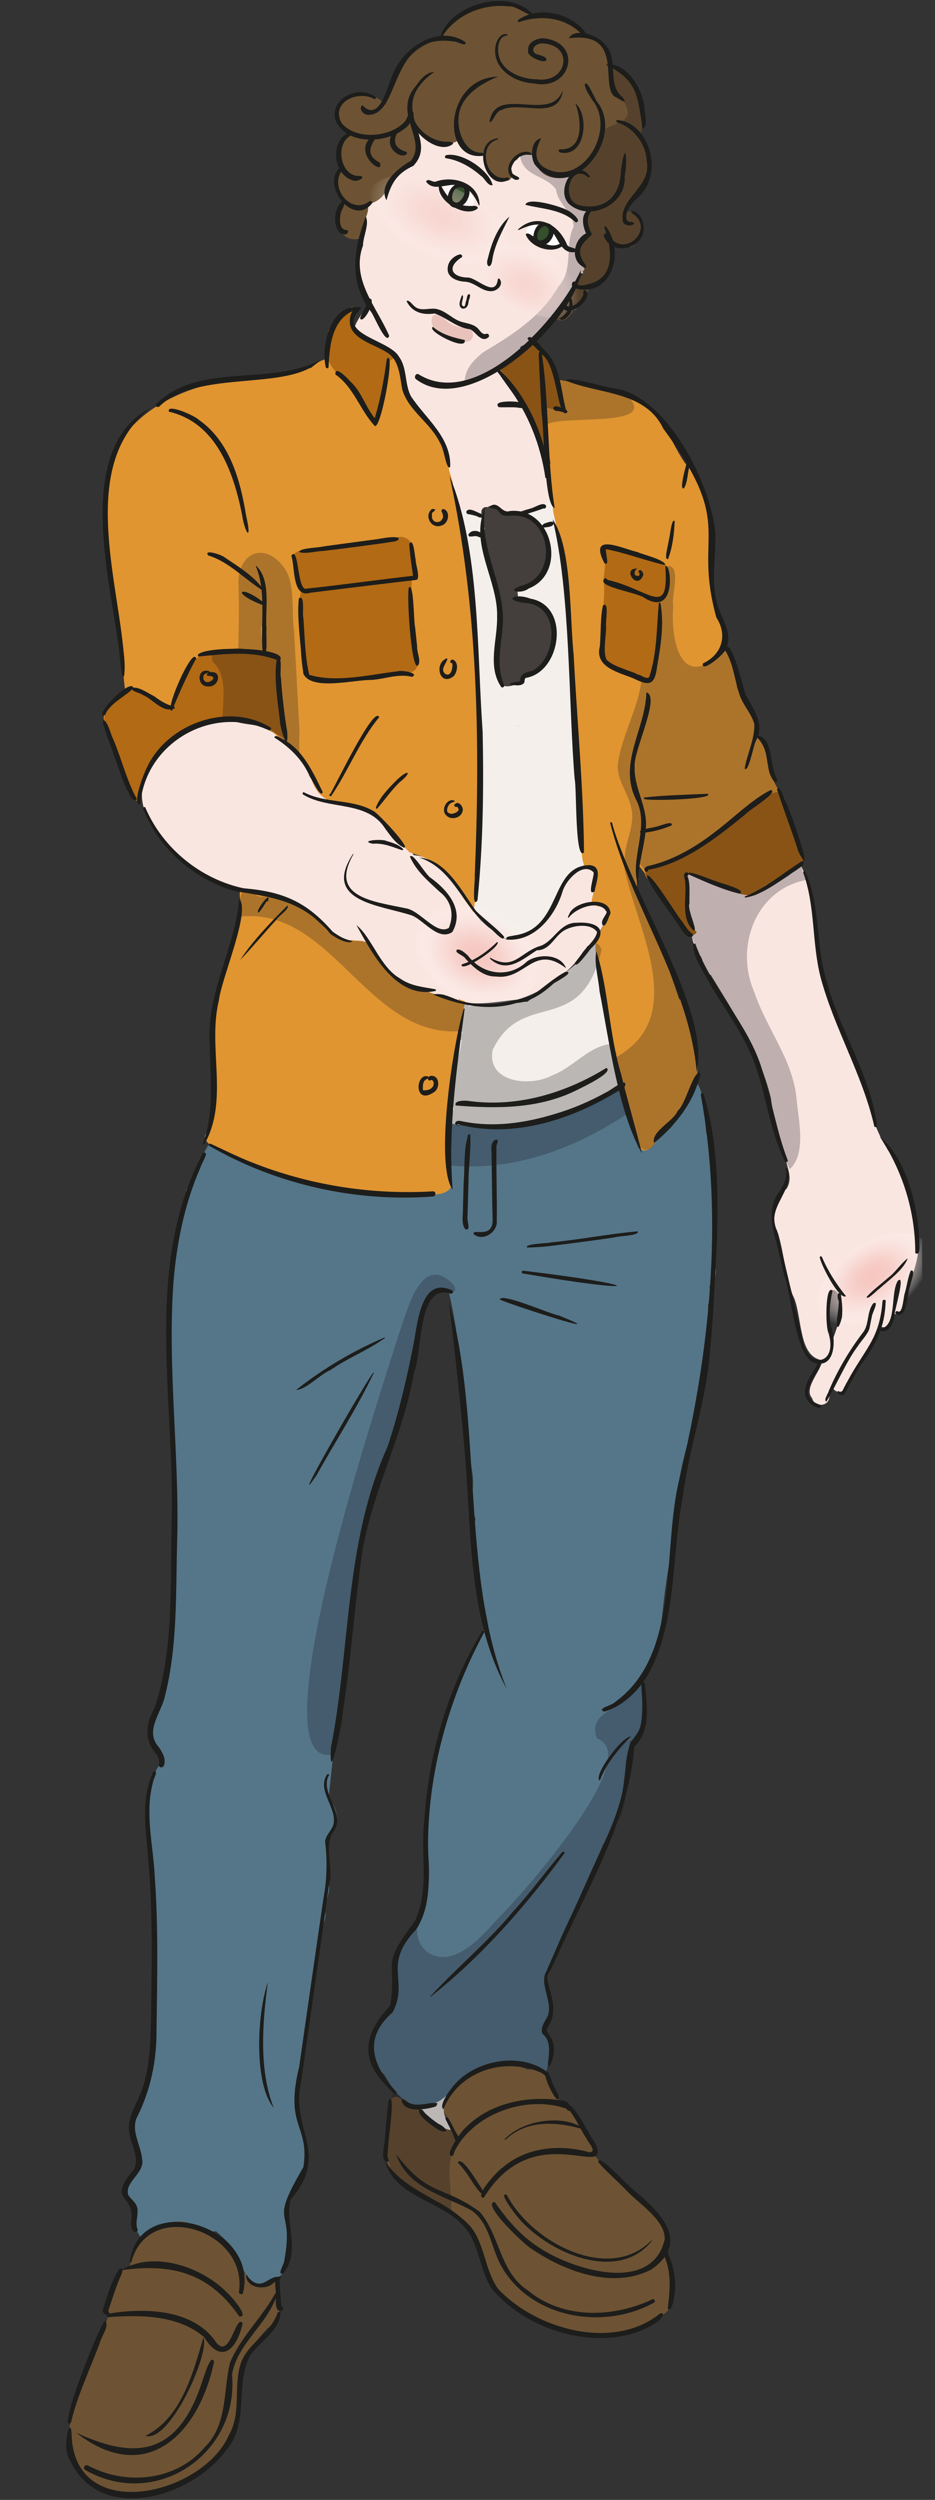 <?xml version="1.0" encoding="UTF-8"?>
<svg id="Ebene_1" data-name="Ebene 1" xmlns="http://www.w3.org/2000/svg" xmlns:xlink="http://www.w3.org/1999/xlink" viewBox="0 0 271.22 725">
  <rect x="0" y="0" width="271.22" height="725" fill="#333333" stroke="none"/>
  <defs>
    <style>
      .cls-1 {
        fill: none;
      }

      .cls-2 {
        clip-path: url(#clippath);
      }

      .cls-3 {
        fill: #f4efea;
      }

      .cls-4 {
        fill: #e9c3bb;
      }

      .cls-5 {
        fill: #fff;
      }

      .cls-6 {
        fill: #fae6e1;
      }

      .cls-7 {
        fill: #334f2b;
      }

      .cls-8 {
        fill: #b26a15;
      }

      .cls-9 {
        fill: #e09531;
      }

      .cls-10, .cls-11 {
        fill: #111119;
      }

      .cls-12 {
        fill: #1d1d1b;
      }

      .cls-13 {
        fill: #443e3d;
      }

      .cls-14 {
        fill: #6d5333;
      }

      .cls-15 {
        fill: #557689;
      }

      .cls-11, .cls-16 {
        opacity: .25;
      }

      .cls-11, .cls-17, .cls-18 {
        isolation: isolate;
      }

      .cls-19 {
        fill: url(#Unbenannter_Verlauf_2);
      }

      .cls-20 {
        fill: url(#Unbenannter_Verlauf);
      }

      .cls-17 {
        fill: url(#Unbenannter_Verlauf_4);
      }

      .cls-17, .cls-18 {
        opacity: .5;
      }

      .cls-18 {
        fill: url(#Unbenannter_Verlauf_3);
      }
    </style>
    <clipPath id="clippath">
      <rect class="cls-1" x="18.5" width="249" height="725"/>
    </clipPath>
    <radialGradient id="Unbenannter_Verlauf" data-name="Unbenannter Verlauf" cx="-146.92" cy="785" fx="-146.92" fy="785" r=".99" gradientTransform="translate(-2387.4 14199.66) rotate(24.67) scale(23.93 -17.46)" gradientUnits="userSpaceOnUse">
      <stop offset="0" stop-color="#f6c7c0"/>
      <stop offset=".1" stop-color="#f6c7c1" stop-opacity=".98"/>
      <stop offset=".2" stop-color="#f6cac4" stop-opacity=".93"/>
      <stop offset=".31" stop-color="#f7cfc9" stop-opacity=".85"/>
      <stop offset=".42" stop-color="#f8d6d1" stop-opacity=".73"/>
      <stop offset=".52" stop-color="#f9deda" stop-opacity=".58"/>
      <stop offset=".63" stop-color="#fbe9e6" stop-opacity=".39"/>
      <stop offset=".74" stop-color="#fdf5f4" stop-opacity=".17"/>
      <stop offset=".81" stop-color="#fff" stop-opacity="0"/>
    </radialGradient>
    <radialGradient id="Unbenannter_Verlauf_2" data-name="Unbenannter Verlauf 2" cx="-148.77" cy="771.61" fx="-148.77" fy="771.61" r=".99" gradientTransform="translate(7777.79 6309.77) rotate(-34.38) scale(19.2 -11.86)" gradientUnits="userSpaceOnUse">
      <stop offset="0" stop-color="#f6c7c0"/>
      <stop offset=".12" stop-color="#f6c7c1" stop-opacity=".98"/>
      <stop offset=".25" stop-color="#f6cac4" stop-opacity=".93"/>
      <stop offset=".38" stop-color="#f7cfc9" stop-opacity=".85"/>
      <stop offset=".51" stop-color="#f8d6d1" stop-opacity=".73"/>
      <stop offset=".64" stop-color="#f9deda" stop-opacity=".58"/>
      <stop offset=".78" stop-color="#fbe9e6" stop-opacity=".39"/>
      <stop offset=".91" stop-color="#fdf5f4" stop-opacity=".17"/>
      <stop offset="1" stop-color="#fff" stop-opacity="0"/>
    </radialGradient>
    <radialGradient id="Unbenannter_Verlauf_3" data-name="Unbenannter Verlauf 3" cx="-146.33" cy="785.49" fx="-146.33" fy="785.49" r=".99" gradientTransform="translate(-1033.22 10316.11) rotate(24.8) scale(22.19 -12.47)" gradientUnits="userSpaceOnUse">
      <stop offset="0" stop-color="#f6c7c0"/>
      <stop offset=".12" stop-color="#f6c7c1" stop-opacity=".98"/>
      <stop offset=".25" stop-color="#f6cac4" stop-opacity=".93"/>
      <stop offset=".38" stop-color="#f7cfc9" stop-opacity=".85"/>
      <stop offset=".51" stop-color="#f8d6d1" stop-opacity=".73"/>
      <stop offset=".64" stop-color="#f9deda" stop-opacity=".58"/>
      <stop offset=".78" stop-color="#fbe9e6" stop-opacity=".39"/>
      <stop offset=".91" stop-color="#fdf5f4" stop-opacity=".17"/>
      <stop offset="1" stop-color="#fff" stop-opacity="0"/>
    </radialGradient>
    <radialGradient id="Unbenannter_Verlauf_4" data-name="Unbenannter Verlauf 4" cx="-143.68" cy="786.31" fx="-143.68" fy="786.31" r=".99" gradientTransform="translate(-1721.19 9015.07) rotate(27.07) scale(16.68 -11.2)" gradientUnits="userSpaceOnUse">
      <stop offset="0" stop-color="#f6c7c0"/>
      <stop offset=".12" stop-color="#f6c7c1" stop-opacity=".98"/>
      <stop offset=".25" stop-color="#f6cac4" stop-opacity=".93"/>
      <stop offset=".38" stop-color="#f7cfc9" stop-opacity=".85"/>
      <stop offset=".51" stop-color="#f8d6d1" stop-opacity=".73"/>
      <stop offset=".64" stop-color="#f9deda" stop-opacity=".58"/>
      <stop offset=".78" stop-color="#fbe9e6" stop-opacity=".39"/>
      <stop offset=".91" stop-color="#fdf5f4" stop-opacity=".17"/>
      <stop offset="1" stop-color="#fff" stop-opacity="0"/>
    </radialGradient>
  </defs>
  <g class="cls-2">
    <g>
      <g>
        <path class="cls-6" d="m143.2,44.8v.1c.1,0,0-.1,0-.1Zm27.3,25.3l.1-.3c-.1.1-.1.2-.1.3Z"/>
        <path class="cls-6" d="m173.3,62.4c.3-.2.5-.4.7-.7,1.6-.6,2.1-2.9.8-4.1-1.7-1.5-4.4-.4-6.2.5-2.16-.75-1.31-3.87.4-4.8,4.87-.56,4.14-6.69-.7-5.2-2.83-3.85-7.28,3.61-11.2-1.7.6-.7.6-1.8.2-2.6,1-2.6-2.8-4.5-4.4-2.2-4.1.2-8.1,3.1-7,7.5q-.1,0-.2-.1c.4.2.1,0-.1,0h.1c-1.2-.9-2-2.2-2.5-4.3,0,.2,0-.2-.1-.2v.1c.6-2.5-2.5-4.7-4.3-2.6-1.7-1.9-4.6-5.9-6.9-2.5-1.3.2-2.6.4-4,.5-1-.6-1.9-1.4-2.8-2.2-2.6-2.5-6.1,2-3.1,3.9.3,7.4-10.1,6.4-10.5,13.5-.7.3-1.3.5-1.9.9-4.1-.4-3.5,7.8-3.8,10.5-1.3,7-4.5,14.9,1.3,20.8-1.3,2.8-3.8,5.4-4.5,8.3-2.2,2.6,1.3,6.3,3.7,3.6h.2c.4.6,1.2.9,1.9,1,1.1,1.6,3.5,2.3,5.5,2.7.7,2,.1,5.7,2.8,5.8.44,8.64,5.18,10.84,10.4,17,0,0,4.7,16.6,4.7,16.6-4.5,5.1,4.2,6.5,7.9,6.6-.3-1.2.5-2.2,1.8-1.9.1-.1.2-.2.3-.2.3-.3.6-.2.8.1.15.02.29.1.4.2,1.1,0,2,.8,2.4,1.9,3.1.8,6.2-1.4,9.3-1.7,4.41-.87,10.51-3.14,4.2-7.2v-2.3c2.1-1.6.3-5.8-2.1-6.2-2.15-9.16-6.88-17.97-12.9-25.3,2.1-1.5,6.6-3.1,7.1-5.8l.1-.1c5.28-2.22,14.61-15.85,17.2-21.4,3,1.7,5.2-3.3,2-4.5.2.1,0,0-.1-.1v.1l-.1-.1h.1c-.71-1.61-.05-3.45.4-5.1v.1c.07-.15.18-.29.3-.4,2.7.9,5.5-2.9,2.8-4.7-.1-.4-.3-.7-.6-1,0-.2.1-.6.2-1h0Zm3.2,201.3c-1.1-1.7-3.2-1-4.8-1.5,0-2.2,2.1-4.4.8-6.5,1.8-8.8-10-2.1-9.8,2.9-4.7,8.2-5.6,12-15.8,14-2.5-1.7-4.6-4.5-7.6-5.5-4.7-8-9.1-18.1-19.3-19.1-4.29-6.77-12.74-15.64-21.1-15.1-1.1-.4-2.6-1.1-3.7-.5-4.8-5.3-6.4-14.1-13.2-17.2-2.6-5.8-9.3-4.3-14.3-6.1-9.09-.91-19.11,4.87-23.3,12.3-12.78,16.22,15.27,37.33,30.8,37.2,3.2,2.6,8.3,1.8,11.8,3.8,4.1,3,6.9,6.2,11,9.1,3.3,2.3,8.2.6,10.8,4,1.94,6.09,6.59,10.1,13,11.4.2,3.2,4.9,4.9,6.8,2.1.3,0,.7.3,1.1.1.4.1.9.4,1.2.6,5.6,2.47,13.17.75,19.2.2,7.89-2.3,16.07-8.37,20.3-15.5,2.06-.45,4.14-5.4,5.2-7.3,1.2-.8,1.6-2.4.9-3.4h0Zm88.9,93.7c0-6.1-1.6-12-4.4-17.4.7-2.8-2.8-4.9-3.9-7.3-5.5-8.48-5.53-18.92-10.9-27.3-2.11-7.16-5.35-13.36-7.6-20.2-2.33-4.89-2.37-42.92-11.1-35.2-.8.3-1.4,1-1.4,2-.9-.5-2.2-.3-3,.4-1,0-2.1.6-2.5,1.6-.93-.18-1.88-.54-2.8-.1-.9-.8-2.3-.8-3.2,0-.9-.8-2.3-.8-3.2-.2-1.1-.8-2.9-.3-3.7.9-1-1.5-2.2-3.9-4.4-3-.9-1.9-3.7-1.3-4.5.2-2.8,1.4-.3,4.5.9,6.3-.4,2.3-.7,4.6.6,6.8-.2.6,0,1.4.2,2-.9,2.2.9,9,2.8,10.5.9,1.8,1,4.4,2.9,5.4,6.94,11.32,14.18,22.45,17.4,35.6.8,5.7,1.6,11.6,4.1,16.8.5,3.4,2.4,6.3.5,9.5-3.6,3.1-4.7,8.8-2.5,13,1.7,5.8,2.1,12,4.2,17.8,3,5.5,1.3,18,8.7,19-.6,3.3-5.6,8.2-3,11,.5,2.5,4.3,2.6,4.9.1.2-1.1.5-2.2.9-3.2,2.3,3.2,5.1-.4,5.4-3.1,3.88-3.85,6.15-9.44,8.4-14.6,2.5,1,3.9-1.7,3.5-3.9,2.4,1.2,4-1.3,3.8-3.5,1.07-6.36,5.88-13.78,2.9-19.9h0Zm-21.2,24.9c-1.39,1.55-1.65,3.95-2.6,5.9-.6-4.6-2.5-9.2-.7-13.8.2,0,.3-.1.5-.2,2.33-.68,3.28,5.86,2.8,8.1h0Z"/>
      </g>
      <path class="cls-3" d="m135.1,615c.9-1.4-.4-3-1.8-3,1.25-1.81.16-4.78-2.3-3.9-.21-.6-.76-1.08-1.3-1.3.11-.69-.21-1.42-.8-1.8-.82-5.2-6.06.12-6.9,2.8-1,2.41-5.49,7.16-1.5,8.7-.63,2.51,2.46,3.31,4,1.7.28.32.82.59,1.2.6.05,1.33,1.59,2.16,2.8,1.9.52.72,1.57,1.04,2.4,1,2.32,1.62,4.66-2.01,2.1-3.6.71-1.01,1.38-1.93,2.1-3.1h0Z"/>
      <path class="cls-15" d="m207,364c-.19-11.27,1.35-24.79-2.1-35.3-.6-4.9-.1-10.8-2.9-14.9-3-2.3-4.9,1.2-4.3,4-2.2.6-1.5,3.5-1.7,5.2-.9.4-1.4,1.7-1.4,2.8-.8.4-1.7.4-2.4,1.1-.43-.22-.92-.29-1.4-.2-.2-.2-.5-.4-.8-.5.4-.9.1-2.1-.7-2.7,1-1.9-1-4.4-3.5-3.3-.16-1.36-1.41-1.93-2.1-2.9-.4-3-3.9-3-5.4-.6-5.73,2.98-11.72,4.96-17.6,7.6-1.7.2-4.1-.1-5.5,1.2-4,.7-8,1.2-12,1.9-3.3-.3-6.4-2-9.8-1.5-2.5-2-6.7,1.1-4.8,4-.7.8-.8,2.2-.1,3.1-1.6.5-2.1,2.4-1.4,3.7-.4,1.1.2,2.4,1.3,3-.7.3-1.1.9-1.2,1.6-3.5.5-6.9,1.3-10.2,2.3,1.6-3-1-6.7-3.8-4.2-.2-.2-.4-.3-.6-.4.4-3-4.7-3.5-5-.4-1.3-2.5-4.8-1.4-5,1.3-.6-.8-1.6-1.1-2.6-.9-.5-1-1.7-1.6-2.7-2,1.1-3.3-3.8-5.3-4.8-1.7-.5-2-3.3-2.7-4.5-.9-1.6-.8-3.3.6-3.7,2.5-.6-.9-1.7-1.3-2.7-1.2.5-1.9-.9-3.6-2.8-3.4-.9-1.3-3.1-1.1-4,.2-.8-.2-1.7,0-2.3.7-.2-.1-.3-.2-.5-.2-.3-1.2-1.3-1.9-2.4-1.9-.4-1.1-1.9-1.8-3-1.3-4.7-6.4-10.4,12.4-12.7,15.5,1.4,1-1.2,3.5-1.2,5.1.2.3.4.5.6.7-.7,4.9-3.3,9.9-3.1,14.8-.1,2.9-2.4,6.6-.6,9.2-1.5,20.39,1.84,40.92,1.5,61.4-2.13,11.31.39,22.31-.5,33.7-.13,4.83-2.91,9.65-1.6,14.4-.73,6.97-7.88,14.15-4.8,20.8.4,1.3,1.1,2.5,2.3,3.4v2.7c-5.3,7.2-3.5,17-2.5,25.1,2.35,16.71-.32,34.21,1.4,50.6-2,7.6,0,17.6-5.8,23.6-.7.6-.9,1.7-.6,2.6-2.3,4.6.6,9.4,1.9,13.8-3.11,5.46-7.54,7.31-1.3,12.9-1.2,3.12-.72,6.52,1.5,9,1.2-1,2.6-1.8,4.1-2.3,0-.1-.1-.3-.1-.4,10.82-2.89,10.44,1.23,17.6.7,1.8,1.7,4,3.5,5.3,5.5.5,1.6.5,3.6,2.1,4.6.6,2.1,4.5,7.2,6.7,4.7,3.1-.4,7-2.6,6-6.3,1.6-4.3.3-9,.1-13.5.1-.1.1-.3,0-.4.1-8.8,11.7-10.4,3.1-27.9.28-17.93,6.16-35.71,7-53.4.3-1.9,2-4.2,1.2-6.1-.13-3.01,2.65-6.69.4-9.2,1.2-.7,1.5-2.4.8-3.6.3-2.6-.6-5.1-.9-7.5,3.7-3.4,4.5-8.6.8-12.3,3.04-28.72,5.9-57.6,11.9-86,2.79-3.09,2.64-7.92,4.1-11.7,5.7-10.8,6.47-23.89,9.2-35.9,1.8-3.3,1.5-5.8,2.1-9.5,1.5-1.2,3-4.6,4.9-5,.8.4,1.7.6,2.6.7,4.23,17.32,4.23,36.1,7,53.4.56,4.2-1.04,8.88.8,12.6-1.1,10.4,2,21.3,3.8,31.7-2,.2-2.5,3-3,4.6-4.8,9.1-9.1,17.8-11.1,28-3.8,6.4-2.8,18.2-3.8,25.8-1.1,2.9.5,6.7.6,9.8,1.1,23.6-12.1,17.8-9.3,39.6-5.4,6.5-11.9,14.4-3.7,21.8,2.5,4.4,6.4,10.4,12.3,8.5,8.63,1.12,9.77-17.03,30.5-10.8-.1.2-.1.4-.2.5.3.1.6.2.8.3,1-.7,2.4,1,3.4,1.3.6-1.3.6-3.5,1.8-4.3,1.1-2.6.2-5.3-2-7-.5-1.3.5-2.4,0-3.6,2.7-3,1.5-8.1-.1-11.4,3.75-13.92,12.11-26.46,17-40.1,6.9-8.32,5.24-20.17,8-30,6.16-3.63,2.52-12.26,3.2-18.1,5.2-6.2,5.4-13.8,6.3-21.3,1.13-11.65,4.35-23.99,4.5-35.5,1.6-11,6.1-21.1,7.4-32.1,1.49-5.99,1.13-13.35,1.1-19.7.9-1.5.5-3.6.4-5.3.4-.4.7-1,.7-1.7,2.3-1.5.4-5,.5-7.3h0Z"/>
      <path class="cls-3" d="m177.3,237.7c-.5-1.9-2.5-2-4-1.6.3-1.4-.6-3-2.3-3.1,2.8.3,5.1-3.1,2.4-4.8,0-1-.5-2-1.4-2.5,0-.8-.2-1.6-.8-2.1,4.6-.2,3.5-6.3-.9-5,.1-.4,0-.9-.1-1.3,4,.2,4.4-5.5.1-5.2-.1-.2-.2-.4-.4-.6,4.1.1,5.6-4.9,1.1-5.4-.2-.3-.4-.5-.6-.7,1.3-.3,2.1-1.9,1.7-3.1,2.5-1,3.4-5,.3-5.6,0-1-.7-2-1.6-2.2,2.1-1.3.9-4.7-1.6-4.5,2.8-.2,3.1-4.2.8-4.9.3-.9-.1-2-.8-2.6.4-.5.7-1.2.6-1.9,2.5-.5,2.4-4.4-.2-4.8.1-1.2-.6-2.7-2-2.8-.1-.3-.3-.6-.6-.8,1.3-.7,1.7-2.2,1.3-3.3.2-.4.2-.9.1-1.4,6.5.1,7.2-6,.3-5.7-.3-.7-1-1.2-1.8-1.3.5-.7.7-1.6.3-2.4.4-.8.3-1.8-.3-2.5.4-1.3-.1-3-1.5-3.4-.2-1-1.2-1.7-2.3-1.7,2.9-.4,2.6-5-.4-4.9-2.5-1.9-5.8,1.2-8,2.4-3.8,1.3-7.7,2.1-11.6,2.7-3.47-.54-9.37-5.41-11.8-.9-.9,1.1-.8,2.8.3,3.7-1,1.2-.4,3.1,1,3.8-1.1,1.1-.9,3.2.5,3.9-.9,1.1-.6,2.7.4,3.6-.1.3-.1.6-.1.9-3.1.8-2,5.1.9,4.9-2.53.42-3.44,3.96-1,5-1.8,1.1-1.2,4,.8,4.5-.2.6-.2,1.2,0,1.8-.9,1.1-.8,2.9.4,3.7,0,.45.11.89.3,1.3-1.4,1-1.1,3.4.3,4.3-.4.8-.3,1.8.2,2.6-2.9.3-5.2,3.4-2.5,5.3-5.1.3-6,6.7-.1,5.6.3.3.7.5,1.1.6-.7.9-.7,2-.3,2.8-.3.7-.4,1.5-.2,2.2-2.6,1.5-1.2,4.7,1.5,5.1-.1.8.2,1.5.7,2.1-.2.5-.2,1.1.1,1.7-.9.8-1,2.2-.4,3.2-1,1-1,2.9-.1,3.8,0,.5.2.9.5,1.3-1.4.6-1.6,2.1-1.1,3.3-2.8.3-3.2,4.3-.5,5-.11.55,0,1.12.3,1.6-3.4.3-4.1,5.2-.2,5.4.1.5.3.9.6,1.3-4.6,2.9.4,6,4,4.7-.2,2.6-2.5,5.7-1.3,8.1-4.3,4.8,1.9,11.2,6.6,13.2,1.6,3.7,6.9,1.3,9.6.2,6.6-3.7,6.9-12,12-17.1,7,.7,2.1-7,2.8-11,3.3-1.2,9.6-.1,8.9-4.5h0Zm3.8,71.3c.1-.9-.4-1.8-1.2-2.3-.2-.7-.7-1.4-1.4-1.6,0-.1,0-.2-.1-.2,1.3-.5,2.2-1.7,1.8-3,1.7-.9,1.2-3.4-.3-4.3-.1-.2-.2-.4-.4-.5,2-1.2,1.5-4.3-.5-4.7-.3-1.2-1.7-2.3-3-1.8,2.2-1.4,1-4.3-1.2-4.6,0-1.4,1-3.9-.4-4.3,1.3-2.3,1.4-3.1,3.1-5,2.9-.8,2-5.7-1-5.6-3.5,1-5.7,4.8-8.2,7.4-4.75,4.24-10.98,8.78-15.3,12-4,.1-7.9,1.9-11.9,1.3-3.25,0-8.37-2.44-9.2,2.3-2.2.3-2.7,2.9-1.6,4.6-1.7.3-2.2,2.1-1.6,3.4-.3.5-.3,1.2-.2,1.8-.8.8-.9,2-.4,3-2,.6-2,3.2-.6,4.3-.4,1.1-.1,2.4.9,3.1-1.2.1-1.9,1.1-2,2.1-3.4-.7-4.8,4.5-1.2,5,.1,1.5,1.7,2.2,3.1,2.4.9,3,7.4,2.3,9.6,2.9,3.3,1.7,7.9-.3,11.5-.3,6.8-.06,28.63-6.39,31-13.7,1.7-.8,1.6-2.6.7-3.7h0Z"/>
      <g>
        <path class="cls-9" d="m138.6,228.7c.36-28.76-.45-58.47-7.4-86.8.8-2.4-1.3-4.7-1-7-.6-1.5-.7-3.4-1.9-4.6-2.6-9.4-7.8-7.8-11.7-18.7.87-11.11-8.73-10.44-14.7-16.3-.3-2.1.4-4.2.4-6.3-3.3.9-5.6,4.2-7.1,7.1.2.7.5,1.3,1.1,1.7-.98,1.87-1.49,4.13-.7,6.2-1.9.1-3.9,1.2-5.2,2.6-2.5.9-5.3,1.2-7.8,2.4-27.49-.71-58.34,11.93-51.5,44.8-1.1,2.5-.5,7.3.7,9.7.6,3.3.1,7,1.5,10,2.19,9.11,1.84,18.32,3.1,27.6-2.2,2.3-9.2,6.1-5,9.4.6,3.3,2.1,6.4,3.2,9.6.1,1.5-.2,3.8,1.4,4.5.8,2.4,1.3,5,2.7,7.1.6,0,1.7.9,1.8.3,1.6-9.45,8.05-18.93,17.3-22.6,1.7,1.6,3.9-.4,5.7-.7,2.3-.5,4.8-.2,7.2-.5,2.25,1.76,5.47,1.63,7.7,3.5,1.5,1,2.6,3.2,4.6,2.9.4,1.2,1.4,1.9,2.5,2.5,6.85,6.32,2.17,15.4,15.8,16.4,8.5.8,12.1,8.3,17.5,13.7,7.91,2.49,7.91,3.44,13.7,9.2.6,2.9,3.2,5.6,4.8,8.2.94-4.54.49-9.72,1-14.2,1.7-6.9.5-14.5.3-21.7h0Zm37.8,34.2q0,.1.1.1s0-.1-.1-.1Z"/>
        <path class="cls-9" d="m232.4,246.7c-4-5-2.3-14-7.1-18.5-2.6-4.6-2-11.3-6.2-14.8,1.6-5.2-3.7-9.3-5.3-14.1-.5-3.9-.6-8.8-3.4-11.8,0-5.7-3.6-10.9-4.3-16.6-.4-12.3,2-26.4-7-36.1-4.47-5.59-8.24-19.25-16.2-19.5-.8-1-2.4-1.4-3.5-.9-.7-1.2-2.1-1.8-3.4-1.4-4.9-1.9-10.1-1.9-15.2-3.2-1.22-3.36-2.13-7.35-5.5-9.2-.2-.5-.3-1.2-.8-1.6-3,3.1-6.7,5.6-10.5,7.7,4.3,4.4,7.7,9.4,11,14.7,1.4,2.6,1.2,7.1,4,8.6.2,1.5.4,3,.7,4.5-1.2,3.5.7,7.5.8,11.1-.7,2.8,1.3,6.1.9,9.1,7.14,25.61,3.68,53.96,7.3,80.4-.6,1.8-.2,4.3.2,6.1,0,3.5-.8,7.7,1.1,10.9.1-.1.5-.1.7-.1.72-.57,1.5.67,2.2.4.1.3.1.6.2.9,0-.1,0-.3-.1-.4,0,.36.1.71.3,1-.21,2.93-1.61,5.53-1.8,8.5.5,0,1.5-.2,1.7.4.9.2,2.6.2,2.4,1.5.2-.4.4-.9.5-1.3.1.1.2.1.3.1,0,0,0,.1.1.1.1.4.2.8.4,1.3-.6,2-1.9,3.6-2.7,5.6-1.9,1.98-1.69,5.85-1,7.9,3.25,10.86,3.35,22.73,6.6,33.2.5,6.2,3.3,11.9,4.6,17.8.4,6.7,4.7,5.6,6.7.3.9-1.6,3.6-2.2,3.5-4.3,6.18-5.87,10.25-15.02,6.3-23.1-1.2-3.7-.6-10-3.9-12.2-3.5-10.5-7.6-21.1-12.2-31.2l-.1-8.2c3.7,4.3,6.5,9.7,10.2,13.9,1.2,2.4,2.4,6.5,5.8,7-.3,0,0-.5.2-.7,0-.5-.5-1.4.2-1.7-.9-1.8-1.7-4-1.4-6-.5-1.2-.6-2.6-.9-3.8.9-1.6.2-3.7.2-5.4.3-.1.7-.2,1-.4,5.95,1.38,11.31,5.34,17.1,6.5,2,.6,3.9-1.2,5.3-2.5,1.2-.9,3-1.2,3.9-2.6,1.8-1.2,4.4-1.6,5.3-3.8,1.6-.8,2-3,.8-4.1h0Zm-99.4,44.2l-.3-.3c-.1,0-.2.4-.2-.1-.7.6-1.7-1.5-2.6-1.3l-.1.3c-11.7-4.2-12.9-2.1-21.3-13-1.9-6.1-5.7-2.1-11.1-5.1-6.2-4-10.5-11.7-18.8-11.3-1-1-1.8-1.1-3.1-.8-.1-.7-1.1.4-1.6-.2-1.2.1-2.4-1.3-3.5-1.6-1.3,1-.8,2.6-.6,4-.2,1.8-.5,3.6-.5,5.4v-.2c-.2,2.6-2.4,5-1.7,7.7-9.36,16.93-2.66,36.33-7.5,54-4.27,4,13.59,9.59,16.5,10.5,3.47,2.69,19.44,7,23.8,6,1.8,1.1,3.8,1.3,6,1,4.81,1.51,10.3.48,15.4.5,4.3.3,11.4.4,8.6-5.9-2.3-16.8,1.6-33.5,4.5-50.1-.6-.2-1.2-.4-1.9-.7,0,0,0,1.2,0,1.2Z"/>
      </g>
      <path class="cls-8" d="m78,211.1c.1.3.1.5.2.8,1.4.8,3.4,1.4,4.4,2.6h.1c.3-2.8-1.3-5.6-1.8-8.4-.5-3.1,1.5-16.8-2.9-16.1-1-.6-2.3-.8-3.3-.1-2.2-1.3-6.3-3-8.2-1-.3,0-.7-.2-1-.1-.8-.6-1.9.4-2.9.7-8.87-1.12-10.01,10.14-12.6,16.2-3.62.54-4.7-3.35-7.9-3.9-.4-.4-2-1.2-2.5-1.1-2.7-2.3-4.4,1.7-6.5,3.4-3,1.7-3.7,4.9-1.7,7.7,0,4.57,3.44,9.82,5.2,14.2-.17,1.24.79,2.36.4,3.6,4.87,7.79,3.53-3.78,6.9-8.3,2.2-1.3,3.1-4.7,4.8-6.5,5.2-2.8,9.5-5.6,15.5-6.5,1.7,1.4,5.1-.5,7.2.1,1.72.52,4.97,1.32,6.6,2.7Zm153.8,35.3c-1.7-4.9-3.6-10.2-4.7-15.3-.87-6.17-17.55,9.96-19.7,11.8-5.5,3.6-11.4,6.8-17.7,8.6-2.5-.5-3.8,2.7-1.2,3.6,2.3,2.1,3.3,5.7,5.6,7.7,2.1,2.2,3.9,12.1,8,7.6-.2-.4-1.1-1.1-.9-1.6-.2-.6-.3-1.2-.3-1.9-.1,0-.2-.1-.3-.1-2.1-3.9-1.5-9-1.4-13.4,1.3-.1,2.3.3,3.7.3,2.2,2.8,7.5,3.5,10.5,5,4.54,2.08,6.38,0,8.9-2.2,2.05.52,3.37-1.45,4.9-2.4,2.5-1.5,8.6-4.4,4.6-7.7Zm-110.6-54.3c-.1-.4-.4-.9-.8-1.1-.3-8-1.5-15.3-.9-23.3,1.5-2.7-.2-7.1-.3-10.1-.3-1.4-3.1-2.6-4-1.5-.9.1-1.6.8-2.5,1.1-2-.8-4.6-.5-6.2.8-6,.3-12.1,2-18.1,1.8-3-.6-4.2,1.7-2.4,4,.5,2.2.3,4.8,1.5,6.8-.3,1.5-.7,2.9-.6,4.4,1.7,15.4-2.5,22.5,6.8,22.1,6.6-.3,12.3,1.2,18.1-1.3,2.8-1.2,9.4,1,9.4-3.7Zm72.2-27.4c0-1.4-1.5-2.4-2.9-1.8-.8-.8-2.1-.9-3.1-.5-.2-1.5-1.7-2.5-3.1-1.8-1.2-.2-3.6-1.8-4.3-.3l-1-.3c-1-2.8-5.3-1.3-3.8,1.4.8,2.2-.2,5-.1,7.4,1.1,5.4-3.8,24.6,4,24.5,1.1.7,2.6.8,3.8,1.3.5.7,1.5.8,2.3.9.2,2.1,3.4,1.8,3.9,0,.1-.7.8-2.4.5-3.1,2.4-5.7,1-11.9,1.6-17.9,2.3-2.6,2.4-6.4,2.2-9.8h0Zm-80.5-59.7c.3-.4.6-.8,1.1-.9.7-1.2-.3-3-1.8-2.9-.5-.3-1-.5-1.6-.4-1.1-1.1-2.9-2.5-4.5-2.4-1.1-1.6-1.4-.7-3.3-2.9-.1-.2-.5-.9-.6-.7.1-.3.3-.6.5-.9-.5-.89,0-2.4.2-3.4-1.9-2.3-4.7,1.7-5,3.7-1.7.1-2.9,8.6-2.7,10.2,2.6,6.4,8.2,4.6,11.6,15.9,4.13,7.2,4.45-13.44,5.9-14.6.1-.4.1-.5.2-.7h0Zm50.2,11.4c-2.01-3.25-1.63-14.23-6.6-13.5-.26-1.43-1.08-2.89-2.2-3.8-1.87,2.29-7.53,5.62-10,7.3,0,0,0,.1.1.1,1.14.99,2.06,2.03,2.8,3.4.34.92,1.31,2.27,2.2,2.7,0,0,2.8,4.2,2.8,4.2,2.25,2.86,1.66,6.64,3.5,9.7,4.6,8.66,2.75-5.3,2.2-8.5,1.49.45,3.58,1.2,4.8-.1.4-.1.6-.9.4-1.5Z"/>
      <path class="cls-14" d="m183.9,57.6c4.4-4.6,5.2-12.5,1.9-18,1.46-6.9-.29-19.14-8.6-20.7-.4-4-3.7-7.9-7.7-8.3-2.4-5.3-9.8-7.1-15.2-6.1-.4-1.1-1.5-2-2.7-1.7-3.4-5.4-23.1,1.9-23,8.1-.2.2-.4,0-.5.3-8.51,2.03-15.23,10.06-16.2,19.2-7.69-8.02-20.62.92-10.6,7.9-2.4,2.8-3.5,6.2-2.1,9.5-2.2,2.7-1.8,7.6.7,10-1.6,1.8-2,4.2-1.3,6.6-1,2.9,1.9,5.2,4.6,5,1.7,0,3.1-1.9,2.3-3.5,0-2.3,1.9-4.5,1.1-6.7,2.9-.4,5.5-2.6,5.8-5.6.6-.7,1-1.5,1.3-2.4.4-.2.6-.5.8-.9,4.4-2.3,8.5-5.1,5.9-10.6,1.4-1.6,0-4.3-1.6-5.3.1-.3,0-.7-.1-1,.3-.3.3.3.7.1.4,5.8,8.1,10.6,13.6,7.2,1.3,2.7,4.5,4.8,7.5,3.9,1.3,9.3,10.3,10.1,7.6,3.8.4-.4.5-.8.6-1.3.8-.5,1.8-.9,1.9-1.9,1.6-1,3.1-.3,4.7.1-.3,5.7,6.2,7.7,10.5,5.5-3.2,4.3-.1,8.9,4.6,10.5-.6,1.7-.7,4.1.5,5.5-.1.6-.7,1.2-.6,1.8-2.2,1.9-3.1,5-1.7,7.9-.1.1-.1.3-.2.4.4-.1.8.2.7.6.6.1.5,1,0,1,0,.4.2,1.3-.4,1.3-1.9,4.4-4.8,8.3-8.1,11.8.8,1.8,3.5,1.7,4.4.1h.1c.21-.41.48-.78.8-1.1-.1-.7.6-.9,1.1-.7,1.5-1.9,3-4.5,4.2-6.7,6-1.1,6.6-7.4,6-12.5,1.4,1,3.3,1.2,5,.5.9,2.2,5.5-4.1,4.1-4.9.4-2.7-2.2-5.6-5.1-4.9.8-1.5,1.7-2.6,2.7-3.8h0Z"/>
      <path class="cls-13" d="m159.8,179.8c-.7-2-2.4-5.4-5-4.5-1.4-.7-2.9-1-4.4-.8l-.4-4.2c5.8-1.1,11.6-6.7,8.3-12.8-.1-1.7-.8-4.6-2.5-5.3-2.2-3.2-6.5-3.2-10.2-2.9-2.72-5.45-7.62-1.05-5,3.9-.9,4.7.9,11,3.1,15.3,4.1,8.8-.7,17.9.8,27-1,5.9,7.6,3.4,7.7-.1,0,.7,1,.3,1,.3,0-.1-.3-.1-.3-.2,6.42-.11,9.17-10.88,6.9-15.7h0Z"/>
      <path class="cls-14" d="m81,669.4c-.27-.87.55-2.38-.2-3.2,1.2-1.8.1-5.4-2.5-4.1-1.9,1.5-3.7-.5-5.6-.2-.8-1.3-1.6-3.3-3.3-3.6-.19-.91-.64-1.74-1.3-2.4-.5-4.4-5-9.1-9.6-8.8-7.35-7.61-20.21,1.41-20.8,10.4-1.5-.4-3.5,1.7-3.3,3.2-1.1,2.6-1.9,5.3-2.5,8-.7.4-1.1,1.7-.2,2.2,0,.1-1.9,5-1.9,5.1-.5,1.4-2,2.9-1.6,4.4-6.03,12.56-16.35,36.08,3.3,41.6,1.8,7.6,30-4.5,31.8-10.4,12.08-14.9-1.46-19.88,14.5-36.6,1.7.2,2.4-1.4,2.4-2.8,1-.5,1.1-1.9.8-2.8h0Zm-38.4,50l-.2-.2c1.5-1,3.4-1,5-1.7-1.5.8-3.2,1.5-4.8,1.9Zm152.3-53.6c.7-4.3-.7-8.4-2.4-12.3,6.46-8.88-8.38-15.43-13.1-20.9-.4-1.1-1.4-1.9-2.5-2.2-1.4-2.1-3.2-3.8-4.8-5.7,2.3-1.9-.7-3.9-1.8-5.6-2.5-2.6-2.9-9.3-7.5-8.6-.8-1.8-1.8-3.5-2.8-5.2.96-2.08-4.98-6.14-6.9-5-9.43-5.59-31.09,6.8-22.3,16.4-.1.3-.2.7-.1,1-2.9-.1-9.5-6.1-7.4-4.3-1.7-1.4-2.2-3.9-4.4-2.4.2-1.2-1.2-2.3-2.4-2.1-2.6-2.6-4.6,1.6-3.3,3.9-2.94,14.52-1.93,21.16,14.1,25.9,17.59,9.44,9.69,22.09,20.4,28.3,3.9,3.9,9.5,6.5,14.8,7.7,2.5,1.2,5.3,3.4,8.1,1.8,5.87,2.68,27.5-4.33,24.3-10.7Z"/>
      <path class="cls-5" d="m137.5,57.9c-.27-.62-.37-1.43-1.1-1.7-.53-1.02-1.62-1.53-2.8-1.6-.86-1.01-2.27-1.34-3.5-.9-1.89-.92-3.74,1.93-2.2,3.4.92,1.1,2.44,1.78,3.7,2.3.35,1.77,2.36,2.09,3.7,1.2,1.35.09,2.56-1.32,2.2-2.7Zm24.2,10.6c-.3-.4-.7-.7-1.1-.9,0,0,0-.1-.1-.1-.66-1.32-2.54-1.38-3.8-1.6-1.9-2.52-5.62.95-3.3,3.1,1,.77,3.7,1.64,4.8,2.3,2.17,1.53,4.92-.44,3.5-2.8h0Z"/>
      <path class="cls-7" d="m135.1,55.6c-.04-1.06-.98-1.55-1.9-1.7-.7-.02-1.31.46-1.8.9,0,0,0,.1-.1.1-.15.25-.41.42-.5.7-.2.22-.08.65-.3.8-1,3.01,3.62,4.09,3.9.9.46-.47.94-.92.7-1.7h0Zm25.4,11.2c-1.07-5.7-8.31,2.57-3.7,4,2.07.54,3.49-2.38,3.7-4h0Z"/>
      <path class="cls-4" d="m135.3,95.1c-2.71,0-5.37-1.2-7-3.4-.7-.8-2.1-.7-2.8,0-2.07,4.61,6.26,7.29,9.8,7.4,2.53.02,2.57-4.01,0-4Z"/>
      <g>
        <path class="cls-11" d="m131,372c-9.2-8.5-13,8.7-15.3,14.9-4.1,13.39-42.86,128.22-18.8,121.8.2,0-.3-.3-.2-.3,2.55-18.73,4.97-38.58,7.2-57.2.31-1.91.93-3.99,1.4-6-.3-.2.6-.5.6-.7-.1-1.1.4-3,.9-4-.1-1.3-.1-2.3.3-3.5-.4-.3,1.1-1.2,1.2-1.6.98-4.4,2.25-9.3,4.4-13.2,3.57-11.1,6.15-22.51,8.6-33.9.02-3.87,2.71-18.01,8.9-13.9.3-.1.6.4,1,.4.3-.2.6-.4.8-.5.1-.9-.3-1.7-1-2.3h0Zm56.2,126.3c0-1.7-.4-8.3-.7-9.9-.4.2-.4-.4-.7,0-1.1.3-1.7,2.3-2.6,3-1.1-.2-2,.8-2.2,1.9-3.8,2.8-10.4,4.7-7.8,10.9,13.8,5-21,44.1-26.7,50.1-4.7,4.6-8.8,10.6-15.2,12.8-5.4,1.8-10.5-1.8-10.3-7.6-.61-.35-1.34.24-1.9,0-1.5,4.2-4.9,7.9-5.5,12.2.4.2.5,1,.2,1.4v.8c.75,1.62.33,3.88.9,5.6.1.2,0,.5-.2.6-.4.8-1.3,5.4-2.5,4-1.12,1.57-2.08,2.66-3.5,3.9-2,3.1-.8,6.9-.7,10.4.3.1.3.5.3.7,1.6.74,2.62,3.37,3.6,4.9.2,0,.5.2.5.5.6.1.6.9,1,1.2.3,0,.5.3.5.6.6,1-.3,2.5-.4,3.7-.2.9-.1,2.3-.9,2.9-.45,3.95-.82,7.8-1.2,11.7,3.19,3.35.23,4.86,6.2,9.3,5.2,1.44,8.59,6.07,13.4,8.2.7-6.3-2.1-14.2,1.4-19.7,1.4-.5,0-5-1.1-4.6-.3-.9-.1-2.1-1-2.7.5-1-1-1.8-1.2-2.7-.2-.7.1-1.7-.3-2.4,3.3-8.57,13.43-11.43,22-11.3,1.5,1.1,4.4,1.7,6.2,1.6.2.4,1.6.4,1.5.8.88-3.51,1.5-2.93,1.9-4.8.1-.1-.1-.4,0-.5,0-.9.2-1.6.2-2.5-.4-.9-1.5-2.1-.8-3v-.1c-2-1.8,0-3.7.8-5.4-3.48-8.92-1.34-16.81,4-24.4.2-.2.4-.7.4-1.1-.8-1.8,2.2-4,3.1-5.8,1-1.7,1.3-4.6,2.9-5.6,1.46-3.85,2.56-8.85,5.1-12.1,1.43-3.03,1.33-6.55,4.1-8.7,2.8-7.4,1.5-16.1,4.4-23.3.3.2.6.4.9.5,1-1.8,2.5-3.7,2.2-5.9q-.3,0-.3-.1ZM86.9,212.4l-1.6-29.4c-.83-5.51.46-13.3-2.7-18.1-5.87-8.38-14.04-4.43-13.4,5.1.18,6.06.07,12.86-.1,18.9-.67-.35-1.65-.47-2.3-.1-.61-.7-1.98-.87-2.7-.1-2.72-1.22-3.56,2.72-1.6,4,3.59,4.59,1.95,11.01,2.1,16.2,1.09-.39,2.44.11,3.6,0,.1,0,.3.1.3.2,3.63-1.24,6.65,1.68,9.8,2.4,1.3.7,1.9,1.3,2.6,2.2,0,.1-.1-.1,0,0,.15.27.39.52.5.8.47.25.94.69,1.5.7v.7h.1c1.6.45,2.86,1.64,3.9,3.1-.1-2-.2-4.3,0-6.6h0Zm-10.4-27.5c-.2,0-.4.1-.6.2-.09-1.24-.15-2.56-.2-3.8.02.74.68,1.29,1.3,1.5,0,.7.1,1.5.1,2.2-.1-.1-.4-.2-.6-.1Zm124.5,111.3c-.1-.1-.2-.3-.3-.4.19.86,1.18,4.96,1.4,5.9-.21-1.31-.75-4.24-1.1-5.5Z"/>
        <path class="cls-11" d="m231.1,319.1c-.9-11.6-8.7-20.6-12.3-31.4-5.7-13,.3-29.6,15-32.5-.2-1.3-1.7-3.1-1-4.2-.1-.2-.1-.4-.1-.6,1.1-1,.5-2.5-.5-3.4-.2-2.6-1.5-5.1-3.2-7.1,1.1-2.7-1.5-6.2-1.8-9.1-.2.1-.4,0-.5-.1h-.1c-.2-1-.5-2.1-1.4-2.7q0-.1-.1-.2c-.2-1-1-2.3-1.5-2.7.1-.5.6-.2.8-.6-.2-1-1.7-3-.5-3.7-1.02-2.34-1.72-4.99-3.3-6.9-.6.5-1-.6-.9-1.1-.1-.1-.1-.2,0-.3-1.26-1.96.28-5.29-2.3-6.5-1-1.8-1.6-3.6-3-5.3-.1-1,.6-1.9-.4-2.5,0-.1.7-1.4-.2-1.3.7-.8-.1-1.6-1-2.2,0-3.7-2.5-9.8-5.2-4-.4.5-1,.8-1.5,1.2-9.92,6.26-11.49-9.21-10.8-16.1-.7-2.8,2.5-11.7-1.6-11.7-.1,1.9-.1,3.6-.7,5.4-.2,1.4.5,3.9-1.7,4,.3,1.6-1.4,10.5.6,11-2.44.78-.56,8.91-2.3,11.6-.2-.1-.4-.1-.7-.1-.11,1.25-.84,1.65-1.5.5-.7.1-1.3.6-1.4,1.3-1.1,8.2-5.7,15.6-6.8,23.9-.3,4.8,3.3,8.5,4,13.1,1.1,5.3-2.7,10.4-1.8,15.5-.2.1-.4.2-.5.3,2.97,17.44,19.58,43.93-2.2,56-.1-.2-.1-.4-.2-.6h.1c0-.2.2-.4.4-.5-.83-.31-.69-2.06-1-2.8-6.9.2-11.6,6.9-17.9,9.2-6.3,3.4-19,2.1-17.2-7.4,8.7-18.1,25.6-3.3,31.6-29-1.8-5.3-5.2,2.1-7.2,3.9-5.49,4.63-12.4,10.92-17.8,11.6-2.1-.2-4.2,1.2-6.5.7-.7.1-6.2-.3-6.7.2-.8-.2-.1-1.1-1-1.1-2.4,1.1-1.4-.3-3.4-.2-.8-1.3-2.2-1.5-3.4-2.3-.1.2-.4.3-.7.2-.7.2-2.9-.4-3.4-.9-2.3,0-3-1.4-5.3-1.4-.9-.3-2.2-2.3-3.1-1.7-4.2-2.7-6.2-6.3-8.7-10.4-1.7-1.9-4.2-.7-6.3-1.5-.6-.3-1.4-.6-2.1-.3-1-.5-2.2-2.1-3.2-2.2-.2-.3-.4.4-.6.1-1.45-1.98-3.46-3.62-5.5-5.2,1.1-2.1-9.7-6-10.9-4.9-.4-.1-.9-.1-1.4.1-1-.4-2.4.2-3.1-.8-4.4-4.16-4.73.76-4.4,4.4l.1.1h-.1v.5c.1,0,.1.1.2.1-.2.4-.2.9,0,1.3,26.3-2.5,36.4,34.6,63,33.3.9-1,1.7,1,.4,1-.1.5,0,.9-.1,1.4.2,0,.4.1.6.1-.71,6.72-4.15,12.99-2.2,19.9-2.62,4.85.35,11.14-1.2,16.5,18.18,1.78,35.76-4.73,50.7-14.5v.1c2.74-2.57,1.72,2.24,2.5,3.9,1.07,1.3.94,3.84,1.4,5.5.33-.06.68-.08,1,.1l.1-.1c1.6,1.6,4.3-1,4-2.8,1.57-.79,3.68-2.25,4.8-3.6l-.2-.2c3.9-4.1,6.5-9.2,8.5-14.4-3.07-13.9-6.09-30.04-13.2-42.2-.86-3.23-5.8-10.91-4.8-14.1-1.3-1.5.4-4,0-5.7.3.8,1.5,2.2,2.2,2.7-.6,1.9,1.3,3.2,2.7,4.1,1.7,3.3,3.5,6.5,5.3,9.7,1.56.83,2.91,3.05,4.2,4.5.2-.1.4-.1.6,0,.6,1.3,1.1,2.6,1.8,3.9l-.1.1c.1.4.3.9-.2,1.1v.3c1.2,1.4,1.1,3.7,2.5,4.9.3.9.6,1.8,1,2.6,3.69,4.66,8.56,11.44,10.3,16.9.2,1.3,5.8,6.8,3.5,6.7,3.23,10.52,4.84,21.61,10,31.6,4.8-4.6,2.6-13.8,2-20Zm-56.5-.6c-.5.2-1.1.4-1.6.6.1-.4.3-.2.4-.5.5.4.9,0,1.5-.3-.1.1-.2.2-.3.2h0Z"/>
      </g>
      <g class="cls-16">
        <path class="cls-10" d="m188.5,44.8c.12-.53-.22-.57-.5-.9-.46-1-.18-2.77-1.4-3.3.1-.2.1-.4.2-.6-.2-.1-.3-.3-.2-.5-1.87-.39,1.62-6.35-.6-7.5,1.3-3.8-2.8-8.6-5.2-11.4-3.2-2.2-4.3,1-3.5,3.7.9,1.7,2.2,2.9,3.3,4.6,6.1,9.5-8.8,4.7-6.7,13.7-1.16,4.04-5.65,6.82-9.4,8.4,0-.2-.1-.4-.2-.6-1.51.01-4.07.62-5.2-.7-2-.7-3.9-2.8-4.2-4.7-1.6-.6-2.6-.9-4.1-.2.6,6.6,7.7,5.9,10.5,10.2.5,4.2,4.9,6.5,5.1,10.7-2.8,5.7.2,12.4-4.5,17.5-5,8.7-13.4,14-21.8,19-2.6,2.1-5.1,4.7-5.3,8.1,0,.8,1.4,1,1.5.1.1,0,.3-.1.4-.3.6.1,1.1-.2,1.2-.8.1,0,.2-.1.2-.1.7.4,1.6-.5,2.2-.9.8-.1,1.6-.4,2.1-1.1.5-.2,1-.5,1.3-.9,4.7,3.6,6.5,9.1,9.6,13.8.2,2.83,2.31,5.81,2.7,8.7.1.3.8.7.9.9,2.8-.5.8-4.1.8-6h.4c1.5-4,33.9,1.1,24-8.8-3.1-1.6-6.5-2-9.7-3.2-.4.3-1-.5-1.4-.5-1.31.46-2.68-.87-4-.6-1.6.22-2.73-.47-5-.6-.3,0,.3-.5,0-.4-.7.2,0-.5,0-.5-.5-.1-.5.1-.9.4-.3-1.2-.3-2.4-.4-3.7-2.1-1.2-3-3.7-4.3-5.7-.2.2-.4,0-.5.4-.5-.9-1.2-.9-2-1.3v-.2c.3-.2.5-.4.8-.6-.1-.3,0-.6.2-.7v-.1c2.32-1.81,3.9-4,5.8-6.2.33.82,1.8,1.96,2.4,1,1.9-.2,1.9-2.1,2.5-3.4,1.9.4,3.1-1.5,3.7-3,.1,0,.2-.5.3-.4.4-.8,1-1.5,1.4-2.3,1.67-.36,2.87-1.62,4.2-2.6,1.4-.1,1.9-2.2,2.1-3.5.3-.3.6-.6.9-1,.38-1.56-.4-3.75-.2-5.1.3-.5,1.6.7,2,.8v-.9c4.4,1.3,8-5.2,4.6-8.2h-.2c-.1-1.2-1.7-1.9-2.9-1.5.1-.2.1-.4.3-.5-.5-.2-.5-.1-.9.1.5-1.2,1.4-1.9,2.2-2.9,4.2-.3,5.9-6.6,5.1-10.3.4-.2.1-.7.3-1.2-.1-.5-.1-.9-.2-1.3l.2-.4h0Z"/>
      </g>
      <path class="cls-20" d="m116.9,266.7c9.46-20.75,52.94-.73,43.5,19.9-9.86,20.61-52.84.99-43.5-19.9Z"/>
      <path class="cls-19" d="m247.5,362.5c20.82-14.15,34.03,5.27,13.3,19.5-20.82,14.15-34.03-5.27-13.3-19.5Z"/>
      <path class="cls-18" d="m106.6,56.3c6.68-14.87,47.22,3.95,40.3,18.6-6.67,14.83-47.23-3.89-40.3-18.6Z"/>
      <path class="cls-17" d="m140.5,72c6.64-13.07,36.32,2.24,29.7,15.2-6.64,13.06-36.4-2.24-29.7-15.2Z"/>
      <g>
        <path class="cls-12" d="m71.6,651.5c.1,0,.1-.1,0,0-.1,0-.1-.1,0,0ZM0,642.9c.1,0,.1-.1,0,0ZM106.8,87.5v.2c0-.1.1-.1,0-.2.1.1.1,0,0,0h-.3c.1.1.2.1.3.2l-.3-.6c0,.2-.1.4,0,.6,0-.1,0,.1-.1.2-.35,1.48-1.45,2.77-1.9,4.2l.1-.3c-.37.73.21,1.18.8.6l-.2.1c1.18-.32,4.26-6.46,1.6-5.9h-.1l.2-.1c-.25-.02-.44.24-.4.5l.1-.2c-.25.22-.32.84.2.8,0,.2.2,0,0-.1h0Zm-2.3,1.6c-1.37-.47-2.48,1.21-2.8,2.4-1.72,6.35,6.12,7.98,10.2,10.5,4,2.21,4.02,7.06,4.8,11,1.84,6.21,8.21,9.63,10.9,15.4,1.15,1.1,1.83,8.37,3,7,.29-8.62-7.16-14.01-11.4-20.5-1.9-3.6-1-8.1-3.5-11.5-2.76-4.94-18.73-6.52-11-13.9,0-.1,0-.3-.2-.4h0Z"/>
        <path class="cls-12" d="m104.2,89.2c-8.06-1.41-11.25,10.92-9.7,17.3.1.4.8.4.8,0,.29-6.73,1.18-14.92,8.7-16.9.3-.2.3-.4.2-.4h0Zm8,14.9c-.82,6.05-1.98,12.63-3.9,18.4l1.2-.3c-3.25-3.33-4.34-8.3-7.8-11.5-.66-.73-4.65-5.03-4.4-2.1,5.31,3.73,7.06,10.13,11.2,14.7,1.75,3.06,6.43-22.67,3.7-19.2Zm40.8-5.9c.93,1.42,3.11,3.18,4.2,4.6,4.52,3.07,4.46,18.75,7.2,16.9-1.8-6.07-1.46-13.04-6.2-17.9-.93-.75-4.2-5.49-5.2-3.6h0Z"/>
        <path class="cls-12" d="m156.6,101.7c-.65.97-.13,3.18-.2,4.3.1,2.84.54,10.75.7,13.7.73,4.13.69,26.99,3.8,27.6-2.28-13.92-1.55-31.85-3.9-45.7-.2,0-.4,0-.4.1h0Zm7.6,17.1c-.84-.49-1.99-.84-2.9-1-1.43.23-.77,1.33.3,1.4h.2c.46-.08,3.96,1.3,2.4-.4Z"/>
        <path class="cls-12" d="m143.8,106.3c-.42.8,1.18,2.23,1.5,2.9,0,0,2.2,3.1,2.2,3.1,5.72,7.6,9.38,16.93,10.7,26.3,1.8.77.16-5.85.1-7-2.17-9.37-7.27-19.19-14.5-25.3h0Zm-50.9-1.9c-14.73,7.74-35.17.45-47.6,12.8-.4.6.4,1.1.9.7,11.22-11.04,38.09-4.15,46.7-13.5Zm-48.9,13.7c-22.13,11.14-12.57,48.12-9.8,67.9.54,3.34.59,6.69,1.3,10,.1.2.5.3.5,0,.4-2.8,0-5.7-.3-8.5-2.32-22.32-12.25-54.09,8.3-69.4Zm5,1.3c13.7,3.11,18.74,17.49,21.2,29.8.86,5.73,3,8.12,1.2.4-1.67-10.34-4.76-21.63-13.8-27.9-1.05-1.14-9.49-4.86-8.6-2.3Zm25.2,44.8c3.2,7.55,1.25,17.04,2,25.1,1.74,1.94.86-5.86,1.1-6.9-.46-5.57,1.46-14.02-2.9-18.2-.1-.1-.2-.1-.2,0h0Zm-43.7,43.2c1.07-3.69,9.14-7.21,8-8.3-2.15-1.27-11.77,9.38-8,8.3Z"/>
        <path class="cls-12" d="m38.2,199.8c.68,1.04,2.11.96,3.1,1.7,2.99,1.12,5.92,5.47,9.34,3.95.1-.19.04-.43-.14-.55-2.17-.48-3.96-1.63-5.8-3-1.66-.77-4.52-2.93-6.4-2.4-.1.2-.1.3-.1.3h0Z"/>
        <path class="cls-12" d="m49.9,206.1c1.75-4.36,4.63-10.92,7-15.1-.94-3.93-9.53,15.68-7,15.1h0Zm7.7-15.7c7.75-.76,15.96-1.83,23.5,1.3,3.52-4.11-21.75-4.56-23.7-1.8,0,.2,0,.4.2.5Z"/>
        <path class="cls-12" d="m80.4,190.5c-1.14,5.53.18,12.99.8,18.6.02,2.11,2.62,10.19,2.1,3-.79-4.42-1.51-11.01-1.8-15.5-.42-1.25.6-6.5-1.1-6.1Zm-50.4,18.3c-.47.93.46,2.35.6,3.3.69,1.96,2.58,7.27,3.3,9.3.5,1.35,4.26,13.17,5.8,10.3-2.79-4.86-4.58-12.03-6.8-17.2-.79-1.44-1.37-4.67-2.7-5.6-.1-.2-.2-.2-.2-.1Zm10.7,24.5c1.44-18.02,21.05-29.09,37.3-21.5.4.1.9-.5.5-.8-12.14-7.51-29.78-1.25-35.8,11.4-.91,1.75-4.62,10.98-2,10.9Zm20.2-38.5c-.2-.1-.3-.2-.6-.3l.2.1c-3.35-.94-3.57,4.46-.18,4.49,3.31.3,4.31-4.92.38-4.09-.29.06-.78.42-.7.8.19.35.78.11.8.2-.15,0,.12-.03.3.1.35-.03.51.1.7.3l.1.1c.1.1,0-.1,0,0s.1.1.1.2c.1.1,0-.1,0,.1v-.4q0,.1-.1.2c0,.15-.06.32-.2.4,0,0-.1.1,0,.1-.1.05-.32.44-.4.3,0,0-.1,0-.1.1-.06.04-.36.14-.3.2-.13,0-.19-.03-.3.1h-.4c.1,0-.1,0,0,0-.25,0-.56.04-.7-.2.1.1-.1-.1,0,0l-.3-.3c.1.1,0-.1-.1-.1-.16-.22-.09-.53-.1-.8,0-.25-.04-.56.2-.7l.2-.2c.31-.22.72-.3,1.1-.5l-.3.1c.24-.04,1.11.18.7-.3h0Zm15.5-23.8c-2.49-3.8-7.52-6.84-11.3-9.4-.66-.64-6.18-2.52-4.7-.5,6,1.75,10.74,7.06,15.9,10.2,0-.1.1-.2.1-.3h0Zm-.1,3.6c-6.73-5.28-9.39-2.69-.3.8.3-.1.5-.6.3-.8h0Zm8.2-13.4c1.13,2.87.1,12.42,5.5,10.7,7.71-.96,22.98-2.82,30.6-3.7,1.64,0-.21-5.05,0-5.8-.33-.8-.51-6.71-1.9-4.7.16,2.79.78,7.11,1.2,9.9l.7-.7c-10.33,1.14-21.24,2.72-31.6,3.8-2.84,1.17-2.27-12.93-4.5-9.5h0Zm2.3-1.1c1.68.66,4.96-.28,6.8-.3,5.35-.6,13.19-1.67,18.5-2.4.78-.28,4.26-.21,3.4-1.5-2.31-.41-4.78.35-7.1.6-3.69.49-11.12,1.49-14.8,2-1.11.36-6.83.42-6.8,1.6h0Zm-.1,13.4c-.59,5,.38,11.55.7,16.6,0,0,.6,5.3.6,5.3,2.36,5.04,14.79,1.69,19.7,1.8,3.91-.25,7.88-1.93,11.8-.9,2.43-1.12-3.21-2.05-4.2-1.6-8.21.95-17.68,3.39-25.6,1-1.26-5.3-1.28-11.06-1.7-16.5-.39-1.18.57-6.86-1.3-5.7h0Zm31.9-3.1c-.64,1.73.56,23.04,2.5,22.7,1.28-.99-.25-3.99-.1-5.6,0,0-.6-5.7-.6-5.7-.4-.97-.31-13.12-1.8-11.4Zm7.5-22.7c-.2,0-.3,0-.4-.1-.3,0-.5,0-.6.2-2.14,2.03.19,5.75,3,4.6,1.87-.52,2.59-3.49,1-4.6,0,0-.1-.1-.1,0q-.1-.1-.2-.1c-.46-.32-1.03.46-.6.8l.1.1s0-.3-.1-.1c.04.24.24.43.2.7-.04-.24.08.35.1.4,0,.2,0-.1,0,0,0,.12,0,.38,0,.5,0-.23.04.26-.1.2,0,.1-.1.1-.1.2.1-.1,0,.1,0,0,0,0,0,.1-.1.1-.08.29-.33.39-.5.6-.1,0-.1.1-.2.1.19-.09-.25,0-.3.1h-.5c.1,0-.2,0,0,0-.2,0-.4-.1-.5-.1.1.1-.1,0-.1-.1-.1,0-.1-.1-.2-.1.1.1-.1,0-.1-.1l-.2-.2c.1.1,0-.1-.1-.1,0-.1-.1-.2-.1-.2,0,.1,0-.1,0,0,0-.14.03-.27-.1-.4v-.7c0,.05,0-.33,0-.4,0,0,.1-.2,0-.1,0,.1,0-.1,0-.1l.1-.1s0-.1.1-.1c-.1.1,0,0,.1-.1.1,0-.1,0,.1,0,.1-.1.2-.2.2-.3l-.1.2c0-.1.1-.1.2-.2-.01-.19.61-.53.1-.5h0Zm3.1,43.3h.3c-3.67,1.38-1.97,8.28,2.1,5.1,1.03-1.14,1.53-3.79,0-4.7-.93-.6-1.48,1.27-.4.8-.07.04-.23-.09-.2,0,0,0,.2.1.1.1,0,0,0,.1.1.1.2,1.27-.39,4.08-2.1,3-1.51-1.35.47-3.01.7-4.4v.3-.1c.1-.1-.3-.4-.6-.2h0Zm2.6,41.2c-2.11-.89-4.04,2.7-2.4,4.2,1.3,1.6,4.4.9,4.8-1.2.34-1.26-1.18-2.96-2.1-2.1-.63.3-.25,1.07.4.9,0,0-.1,0-.1-.1l.1.1h.1l.3.3c.02.08-.05.17.1.2-.04.17.1.54-.1.6.1-.1,0,.1,0,0,0,0,0,.1-.1.1,0,0,0,.1-.1.1.1-.1-.1.1,0,0-.07.07-.24.24-.3.3h-.1c-.19.19-.22,0-.3.2-.25.04-.47.07-.7.2-.1,0,.1,0,.1,0h-.6c.1,0-.1,0,0,0-.1,0-.2,0-.3-.1h-.1c.1,0-.1,0,0,0-.1,0-.1-.1-.2-.1,0,0-.1-.1-.1,0,.1,0,0,0-.1-.1-.12-.07-.19-.3-.3-.3q0-.1,0,0v-.8c0,.1,0-.1,0,0,.16-.25.08-.62.3-.8.1-.1.1-.2.2-.3v-.1c.18-.2.38-.37.6-.5,0,0,.1,0,.1-.1.09.03.3-.07.3-.1.02.03.31-.04.4-.2.4.1.3-.1.2-.3Zm-7.6,80c-3.7-1.21-4.22,8.49,1.6,4.6,1.92-1.09,1.82-4.96-.8-4.8-1.28.22-1.01,1.86.1,1.2.04,0,.03,0,.01,0-.12,0,.35-.04.29.1l.2.2s0,.1.1.1c.06.14.21.72,0,1.2-.02-.14.07.21-.1.2-.52,1-1.67,1.26-2.8,1.2.1,0-.1,0-.1,0-.09-1.15-.13-2.88,1.2-3.3.1-.1.2-.2.3-.2.1-.2.1-.4,0-.5h0Zm16.5-164.8c-4.62,10.11,3.78,20.95,3.5,31.4.15,6.68-2.89,14.28,1.1,20.3.3.6,1.2.1.9-.5-2.67-6.09-.41-12.69-.3-19-.01-11.03-6.96-21.01-5.2-32.2h0Zm1.7,0c3.56.09,1.19,2.81,6.5,2.1,11.2-.11,13.14,17.86,2.2,20.4-4.69,1.55.15,2.48,2.2.8,11.53-4.48,6.89-23.78-5.4-22.5-2.38.86-3.33-3.1-5.7-1.4-.3.2-.1.6.2.6Zm5.7,51.2c1.27.09,2.92.52,3.9-.5.3-.5,0-1.1.5-1.5,10.33-1.62,13.07-21.01,1.3-23-4.64-1.78-8.21.58-1.1,1.3,10,.91,8.86,16.15,1.6,19.7-1.38.21-3.29.76-3.4,2.5,0,.5-.1.5-.6.6-.8.1-1.6.2-2.4.6-.1-.1,0,.2.2.3h0Zm12.2-48c5.22,21.3,4.56,53.36,6.4,75.4.61,2.12.04,24.05,2.7,21.2-.09-17.56-2.09-39.67-3-57.3-1.16-11.09-.48-31.21-6.1-39.3h0Zm-29.9-12.6c8.3,37.97,8.93,77.5,7.3,116.2.24-.16-1.02,9.78.8,6.9,1.65-15.96,1.84-32.88,1.5-48.9-1.72-24.15-.74-52.7-9.6-74.2h0Zm80.1,69c.1,0,.1-.1,0-.1s0,.1,0,.1Zm-17.5-42.7c1.04,15.37-4.42,6.56-17.1,3.8l.5.5c-.14-.5-.78-1.4-1.2-.6-1.94,2.28,10.06,3.86,11.9,5.5,9.39,5.54,7.51-10.8,5.9-9.2h0Z"/>
        <path class="cls-12" d="m192.9,163.7c-.54-1.54-6.43-2.85-8-3.6-4.63-1.09-14.24-5.86-9.6,3.2,1.9,1.25-.12-3.7.6-4.7l-1,.5c5.94,1,11.94,3.38,17.7,4.7.1.1.3,0,.3-.1h0Zm-1.8,11.3c-.65,7.11-.5,14.57-2.8,21.4-.87.72-2.28-.67-3.3-.8-2.92-1.49-6.52-1.99-9-4.2-1.25-2.24-.07-7.3-.2-9.8-.24-1.13,1.03-7.43-.9-6-.79,3.32-.58,8.34-.9,11.8-1.62,6.24,5.65,7.61,9.9,9.4,4.51,2.3,6.05,1.79,6.7-3.4,1.04-6.02,2.09-12.36,1-18.4.1-.3-.4-.4-.5,0h0Zm-6.5-10.1c-4.08-.08.04,6.34,1.9,2.1.49-.78-.96-2.52-1.3-1.2,0-.1.1.3,0,.1,0,.1,0,0,.1.1,0,0,0,.1.1.1v-.2c.02.06.14.68.1.3,0,.23,0,.27,0,.4,0,0-.1.2,0,.1v.1l-.2.2h-.3c.1,0-.1,0,0,0-.13-.03-.49.08-.5-.1h-.1l-.3-.3c.05-.3-.12-.66.1-.9-.04.12.08-.45.2-.4l.1-.1s.1,0,.1-.1c.13-.1.23-.29.2-.5l-.1.1c0,.4,0,.3-.1.2h0Zm2.9,35.9c-.26,10.66-8.37,20.62-2.9,31.3,3.96,7.72-2.09,17.41.5,24.4-.14-5.91,2.14-11.55,2.3-17.4.06-5.71-3.55-10.96-3.3-16.7-.54-4.4,7.66-20.44,3.4-21.6h0Zm-10.5,37.9c6.35,24.71,22.77,46.29,25.1,72.2,4.15-17.94-19.22-51.9-24.6-72.4-.2-.1-.6,0-.5.2Zm16.8-76.6c1.27-3.33,1.79-7.44,1.9-11-.98-.89-1.34,4.78-1.7,5.5.04.8-1.63,6.12-.2,5.5Zm-29.6-51.7c9.6,4.01,22.94,2.9,28.2,13.9,21.39,29.07,8.42,29.62,15.4,54.8,3.35,5.13,1.59,10.78-3.9,13.3-.76,3.2,7.31-3.33,7-5,1.2-3.6-.9-7.1-2.2-10.3-2.8-7.1-1-14.9-1.2-22.3-1.06-14.15-14.08-40.26-29.5-42.2-1.85-.09-13.55-3.78-13.8-2.2h0Z"/>
        <path class="cls-12" d="m199.4,133.7c-.26.65-2.58,8.72-1,7.9,1.04-1.66,1.01-4.11,1.5-6,.13-.62.79-2.84-.5-1.9h0Zm10.8,54.7c2.5,3.8,2.8,8.4,4.2,12.7.89,3.2,3.58,5.7,4.4,8.9.18,4.27-2.11,8.76-2.8,12.9,1.16,1.36,2.55-6.85,3.3-8.1,2.7-4.95-.85-9.08-3-13.4-.69-1.52-4.29-17.68-6.1-13h0Z"/>
        <path class="cls-12" d="m219.6,213.5c.21.49.56,1.05,1,1.4,1.81,2.26,1.82,6.05,2.5,8.8.13.83,1.77,4.53,2.4,2.7-.42-1.06-1.04-2.59-1.2-3.7-.85-2.8-.76-9.29-4.7-9.3v.1h0Zm-31.9,38.8c10.47-1.67,20.21-9.34,28.6-16.2.99-1.21,9.73-6.4,7.3-7-5.38,2.59-11.62,8.85-16.5,12.4-5.75,4.43-12.17,8.13-19.3,9.7-.5.2-1.1.7-.8,1.3.3.7,1.4.1.9-.2-.2-.1-.3-.1-.2,0h0Zm37.7-23.4c1.81,5.69,4.4,12.35,6.2,18.1,5.78,11.17-4.15-18.08-5.8-18.6-.1,0-.4.3-.4.5Zm-26.3,25c.2.3.5.1.6-.2.2-.5-.4-.9-.9-.6-.7.5-.2,1.6-.1,2.3.65,4.71-1.43,10.69,2.4,14.4,1.7.72-1.92-6.1-1.1-7.8-.13-2.32.41-6.34-.8-8.3-.1-.1-.2.1-.1.2h0Z"/>
        <path class="cls-12" d="m199.8,253.6c4.64,2.1,9.8,4.41,14.8,5.6,2.22-1.27-6.15-3.15-7-3.7-.63,0-8.93-3.73-7.8-1.9h0Zm16.5,6.7c4.3-.65,9-4.16,12.6-6.5.62-.68,5.99-3.41,3.6-4-5.22,3.37-10.4,7.71-16.2,10.1-.4,0-.3.5,0,.4h0Zm-28.7-6.3c1.87,4.8,6.65,10.15,9.4,14.6.8,1.2,1.8,3.3,3.5,3.1.5,0,.7-.6.3-.9-1.3-.9-2.2-2.6-3.1-3.8-1.25-1.27-9.13-14.49-10.1-13Zm-.7-22.3c.74.65,20.57.15,18.4-1.5-5.91.27-12.75.43-18.6,1.1.1.2.1.3.2.4Zm-1.1,9.8c3-.02,6.27-.98,9-2.1.6-1.72-3.75.36-4.7.4-.55.26-5.44.75-4.3,1.7h0Zm-89.6-11.7l-.6.6c-.3.3.2.7.5.4,4.85-7.07,8.36-16.21,13.9-22.8-1.47-3.8-13.05,20.61-14.4,22.6l.6.2v-1Zm13.2,4.7c2.06-2.32,4.29-5.56,6.6-7.7,3.55-2.83,2.64-3.87-.7-.8-2.3,2.35-5.21,5.16-6.3,8.3.1.2.3.3.4.2h0Zm-26,28.1c-4.7,4.64-10.37,10.54-13.7,15.8,3.46-3.64,7.08-7.97,10.5-11.7.65-1.13,3.92-3.13,3.2-4.1h0Zm-5.8-1.2c.19-.09.31-.29.3-.5l-.1.1c.71-2.61-3.17,2.53-3,3.4.11,1.35,2.62-3.48,3.1-3.7h-.5c0,.1,0,.2.1.3v-.1c0,.2-.1.3-.2.4,0,0,.2.2.3.1Zm123.5,12.4c-.29,3.74,3.46,8.65,5,11.9,4.61,7.6,10.01,14.84,13,23.3,3.25,9.07,4.22,19.1,8.6,27.8.2.4,1,.1.8-.3-3.26-8.44-4.66-17.59-7.4-26.2-4.02-13.4-14.75-23.54-19.4-36.6-.3-.1-.6-.1-.6.1Zm31.9-20.7c3.52,9.68,2.48,20.27,5,30.2,3.95,14.86,12.16,28.28,15.6,43.3.1.4.8.4.8-.1-1.88-14.84-10.81-27.56-14.6-41.9-3.28-10.33-1.64-21.79-6.2-31.8-.2-.3-.7-.1-.6.3Zm22.2,76.5c6.69,10.16,10.3,21.67,10.3,33.8,1.69,1,1.09-2.53,1.2-3.4-.43-10.37-3.79-24.04-11.5-30.4h0Zm8,35.4c-1.98,1.55-3.44,3.96-5.5,5.5-1.85,1.65-4.7,3.79-6.3,5.6.09,1.18,2.97-1.94,3.6-2.3,2.69-2.45,6.91-5.35,8.3-8.8.1.1-.1,0-.1,0h0Zm-35.3-25.9c.7,2.2-.6,4.4-1.6,6.2-3.68,4.55-2.59,10.15-1,15.3,0,0,2.2,9.4,2.2,9.4,1.99,4.88,3.09,22.18,8.2,25,6.54,2.6,6.97-6.29,5.3-10.4-.6-3.4-.3-6.9.5-10.3-2.17-2.01-2.07,10.66-1.2,12.2,3,9.69-6.49,10.9-7.6,1.2-1.94-8.14-5.45-22.8-7.3-30.8-3.38-6.59,5.03-11.51,3.1-17.8-.2-.5-.7-.4-.6,0h0Zm9.9,25.6c.41,2.28,5.65,12.42,7.6,11.2-2.78-3.44-5.25-7.29-7-11.4-.3-.3-.7-.1-.6.2h0Z"/>
        <path class="cls-12" d="m243.6,377.2c.2-.5.3-1.1.4-1.6h-1c1.14,1.88-1.25,9.57.2,9.2,1.62-2.63,1.15-6.43.7-9.4-1.18-1.35-1.07,1.26-.6,1.9.2-.1.3-.1.3-.1Zm-6.3,18c-1.61,3.34-6,8.09-2.5,11.6.59.79,3.6,2.4,3.4.7-9.38-2.8,2.23-11.5-.9-12.3Zm2.4,11.3c2.91-4.73,5.72-11.6,9.2-16.2.88-1.4,2.88-3.44,3.3-5,0,0,.7-3.5.7-3.5,0-.8,2.29-4.83.4-3.8-1.95,2.48-1.08,6.26-3.1,8.6-3.91,5.15-7.28,10.87-9.8,16.8-.2.83-1.59,2.62-.7,3.1h0Zm3.4-3.1c-.5.85,1.15,1.51,1.8,1,1-1.9,3.69-6.79,4.9-8.7,4.36-5.74,6.89-10.98,7.1-18.2.2-.6-.7-.8-.9-.2-.82,10.42-4.37,13.1-9.3,21.7-.52,1.01-2.05,3.56-2.4,4.6-.25.72-1.02-.32-1.2-.2h0Z"/>
        <path class="cls-12" d="m255.3,385.9c2.71,1.06,4.07-2.6,4.2-4.7-.31-.11,3.4-12.22.9-9.7-2.21,3.77-.13,12.79-4.9,13.9-.3,0-.4.4-.2.5h0Zm4.5-4.9c3.57,1.95,3.29-6.36,4.3-8.3,0-.81,1.73-4.66.1-4.2-.78,1.64-1.18,4.6-1.7,6.4-.45.84-.56,6.34-2.1,5.4-.4-.3-.9.4-.6.7h0ZM41.5,234.5c4.38,11.51,14.74,20.45,26.5,23.9,11.55,1.88,19.85,2.85,27.8,12.4,1.47,1.16,5.35,3.33,6.5,2.1-2.17-.32-4.07-1.45-5.8-2.7-7.63-8.74-14.45-11.63-25.9-12.6-12.44-2.68-23.38-11.6-28.4-23.3-.1-.5-.9-.2-.7.2h0Zm38.1-20.6c4.4,2.79,8.19,6.37,10.3,11.4.5.58,3.22,6.48,3.7,4.4-2.67-5.52-5.75-12.34-11.5-15.3-.58-.15-2.39-1.66-2.5-.5h0Zm8.3,16.5c7.42,4.64,18.65,1.57,23.9,10,1.5,2,3,4.3,5.3,5.4,2.48.59-7.68-10.27-8.8-10.6-6.11-3.57-13.84-2.13-20.1-5.4-.3-.2-.6.3-.3.6h0Zm14.4,17.4c-8.94,13.79,8.19,14.69,17.2,17.7,3.57,1.46,7.63,7.52,11.7,4.8,3.61-6.26-1.18-11.97-6.1-15.6-1.6-.79-5.19-7.58-6.2-6.3,1.81,4.24,5.34,7.15,8.6,10.2,3.41,2.59,4.31,6.63,2.7,10.5-3.65,2.26-8.46-5.23-12.6-5.7-9.06-1.96-22.29-3.1-15.1-15.6.1-.1-.2-.2-.2,0h0Z"/>
        <path class="cls-12" d="m116.9,246.2c-1.21-1.24-3.13-1.85-4.8-2.3-1.07-.69-8.16-.14-4,.8,2.98-.29,5.88.95,8.6,1.9.2-.2.4-.3.2-.4h0Zm4.7,2.5c10.1,3.23,12.84,14.95,20.9,20.8.65.42,3.84,4.13,3.7,2.1-2.29-2.55-5.68-4.98-8.1-7.4-4.2-5.7-8.65-14.92-16.5-15.5h0Zm-18.2,19.6c4.64,8.4,11.57,21.62,23.01,19.07.08-.16.03-.36-.11-.47-3.52-.66-7.16-.94-10.2-3.1-5.82-3.24-8.25-11.96-12.7-15.5h0Zm40.8,4.9c-2.94,2.82-6.33,5.28-10.3,6.5-.47,2.66,10.72-4.63,10.5-6.4,0,0-.1-.1-.2-.1h0Zm6.1-62.6c.1,0,.1-.1,0-.1s-.1.1,0,.1Zm-24.5,77.9c7.65,3.11,15.9,4.79,24,2.4,3.99-.32,7.85-2.94,10.7-5.6.16-.31,6.59-3.43,3.6-3.5-3.55,1.86-6.46,4.68-9.8,6.9-6.42,2.05-13.57,3.44-20.2,1.7-2.7-.65-5.4-2.62-8.3-2-.1-.1-.1,0,0,.1h0Z"/>
        <path class="cls-12" d="m164.2,280.8c-1.57-4.17-7.98-4.29-11.3-2-5.19,5.04-12.99,3.92-17.2-1.7-.8-.7-2-1.9-3.1-1.7-1.07.91,2.03,1.69,2.4,2.6,2.33,2.52,5.2,5.31,8.9,5.2,8.56,1.12,10.91-9.64,20.3-2.4q-.1.1,0,0h0Zm-22-2.7c4.83,4.35,9.34.15,13.5-2.5,4.21-.02,5.19-4.61,8.6-6.1,2.48-1.18,7.1-1.79,8.9.8-.42,2.38-3.26,4.37-4.5,6.4,0,0-1.9,2.5-1.9,2.5-.07,2.47,4.23-3.81,4.7-4.2,5.38-5.16,2.03-7.77-4.2-7.4-5.2-.04-6.7,5.83-11.1,6.9-5.53,1.99-7.2,6.97-13.9,3.3-.1-.2-.3.1-.1.3h0Zm22.8-12c2.11-2.85,8.98-5.4,11-1.6-.3,1.2-1.7,2.2-1.3,3.6.93,1.48,1.93-2.5,2.4-3.2-.31-5.15-9.78-3.75-11.8-.2-.03.16-.99,1.79-.3,1.4h0Zm-17.9,6.4c8.09.58,13.97-6.95,16.1-14,.93-3.25,5.94-8.68,9-5.5.23,1.04-2.08,7.24.3,5.5.28-2.5,2.58-7.19-1.4-7.6-11.79.02-7.94,18.58-22,20.4-.66.23-2.9.21-2,1.2h0Zm-77.7-11.8c-1.22,14.11-9.37,27-8.6,41.4.11,5.24.78,16.85-.1,21.9-.31,2.59-.92,5.14-1.8,7.6-.1.3.3.4.4.2,7.22-12.72.84-28.05,4.2-41.7.75-6.46,9.3-25.94,5.9-29.4h0Zm65.1,31.9c-3.2,10.43-8.4,45.29-3.2,52.4-1.41-17.62,1.21-35.17,3.5-52.5,0,0-.2,0-.3.1h0Zm-14.5-26.3c.1,0,.1-.1,0-.1s0,.1,0,.1Zm-59.3,66c19.47,11.25,42.43,16.38,64.9,14.7.9-.1,1-1.5,0-1.5-17.31,1.03-34.83-1.61-51-7.8-4.6-1.7-9-3.9-13.5-6-.5-.1-.8.4-.4.6Zm112.3-56.4c-.8,3.05.7,8.33.9,11.5,2.92,15.06,5.4,34.85,12.3,47.1-1.55-6.56-4.44-16.24-6-22.9-3.5-11.39-3.74-24.96-7.2-35.7h0Zm30.1,35.4c-1.88-1.38-4.22,9.16-6.5,10.8-1.31,3.24-7.71,5.89-6.9,9.4,5.99-4.77,12.04-12.35,13.4-20.2Zm-69.6,9l-.2-.2h-.1v.1l.1.1s.1,0,.1.1l.1-.1q0,.1,0,0Z"/>
        <path class="cls-12" d="m133.5,320.1l.3-.3v-.1h-.1l-.2.4q-.1-.1,0,0Z"/>
        <path class="cls-12" d="m133.5,320l.1-.1q0-.1-.1-.2s0-.1-.1-.1c.03-.11-.21-.11-.3-.1v.2h.2l.1.1v.1l.1.1q-.1,0,0,0Z"/>
        <path class="cls-12" d="m132.2,320.6c12.01.97,24.48,1.04,35.6-4.7,1.43-.71,10.34-4.95,8.1-6.2-11.86,7.33-25.89,11.52-39.9,9.6-1.07-.2-4.47-.19-3.8,1.3h0Zm1.3,5.8h-.9c-.46.15,1.36.15.9,0Zm-.8-.1l-.1-.3c16.52,4.53,34.66-1.69,48.6-10.8,1.33-3.38-4.34,1.23-5.4,1.6-4.74,2.63-9.77,4.78-15,6.3-8.44,2.57-17.47,3.9-26.2,2.2-.7-.1-1.7-.5-2.3,0-.8.7.4,1.3.5.8,0,.1-.1.1-.1.2Zm3.4,3.4c.05-.15-.15-.57-.2-.7-1.45,3.68-1.06,9.9-1.4,13.9,0,0-.2,7.1-.2,7.1.08,1.77-.62,5.07.7,6.5,1.69.58.44-2.54.6-3.4.07-2.09.24-8.12.3-10.3-.03-3.91.79-9.91.5-13.7-.46-.56-1.11.58-.5.9.1.1.3-.1.2-.3Zm1.3,28.2c2.58,2.29,7.06-.54,6.7-3.9.09-7.11-.18-14.38-.1-21.5-.08-.59,1.02-2.17-.2-2-1.94.9-1.04,3.51-1.2,5.2.09,5.25.14,12.78.3,18,.09,5.82-6.1,2.38-5.5,4.2Zm2.6-208.3c-.06-.06-.23-.23-.3-.3l.1.2c-.1-.2-.1-.3-.3-.5-.1,0-.1-.1-.2-.1-1.03-.34-3.22-1.87-4-.6-.1.3.1.8.5.8.8.1,1.84.4,2.5.6.1.1.3.1.4.2.24.14.52.26.8.1h-.3c.1.1.2.1.4.1l-.2-.1c.22.13.64.29.8,0,0,.1,0-.2-.2-.4h0Zm-.5,5.9c.25-.41.04-.7-.1-1l.2.3c-.07-.15-.18-.29-.3-.4-.95-.62-2.71-.66-3.3.5l.1-.2c-.53.37-.03,1.21.5.8h.1l-.2.1c.44.05.88-.15,1.4-.1.21.03.44-.09.6.1h.1c.1,0-.1-.1,0,0,.2.1.4.2.6.2l-.3-.1c.24.14.52.26.8.1q-.3-.2-.2-.3h0Zm12.2-6.1c1.74-.54,4.46-1.38,6.1-2h-.2c-.14-.09-.27-.34-.3-.5q.1-.2,0-.1c.02.11-.06.4.1.4.1.2.3.2.4.3.4,0,.7-.4.6-.8-.64-1.43-3.54.67-4.6.8-.44.24-4.3,1.39-2.1,1.9h0Zm6.1,3.6c.78-.12,1.61-.13,2.3-.5.1-.1.2-.1.1-.1.1-.1.2-.1.1-.1.1-.1.2-.1.2-.2.28-.36-.03-.87-.5-.8-.14-.04-1.22.14-1.6.4-.72-.03-1.8,1.12-.6,1.3h0Zm-98.9,181.3c-17.36,32.8-8.16,71.35-9.1,106.8-.47,18.05.73,36.75-4.9,54.1-2.65,4.56-3.21,9.57.6,13.7.5.9.9,1.8.6,2.8-.2.9,1,1.2,1.4.4.8-2-.4-3.9-1.5-5.5-4.12-4.61.9-10,1.9-14.9,3.66-14.57,3.05-29.96,3.5-44.9.67-24.95-2.84-49.86-1.1-74.7.9-11.4,3.2-22.9,7.8-33.4.56-1.87,2.82-4.82.8-4.4Zm72.4,40c-9.69-4.73-10.22,10.85-11.6,16.8-1.9,9.6-4.2,19.2-7.3,28.5-12.42,27.49-10.7,58.1-16.4,87.2-.73,12.73,3.5-7.96,3.5-10.7,2.19-13.95,3.29-29.39,5.2-43.3,2.36-18.71,12.32-36.12,15.4-54.8,2.54-5.87.89-26.16,10.7-22.8.3.1.9-.6.5-.9h0Zm-1.1,3.2c1.63,13.39,3.88,33.75,4.9,47.4,1.66,21.83,1.1,45.18,11.9,64.9-13.51-33.48-6.93-78.45-16.8-112.3Zm73.1-59.9c6.65,36.57,2.47,74.92-6.1,110.8-5.37,20.88.5,51.39-18.9,65.3-.9.95-5.44,1.81-3,2.7,4.7-1.4,8.5-4.8,11.4-8.7,9.77-14.71,8-36.33,11.3-53.2,1.55-12.62,5.7-24.82,7.4-37.4,1.42-10.98,1.96-26.72,2.6-37.9.34-14.04.24-28.42-3.9-41.9-.2-.5-.9-.3-.8.3h0Z"/>
        <path class="cls-12" d="m186.1,488.4c1.2,20.33-3.17,10.15-4.6,23.6-.19,8.62-3.47,16.69-7.1,24.3-3.92,8.56-10.39,23.27-14.3,31.7-.7,1.6-1.5,3.2-2,5-.1.3.3.5.5.2,1.7-2.7,2.8-5.7,4.2-8.5,8.39-18.33,19.67-37.74,21.2-58.1,4.96-4.94,3.58-11.81,3.1-18.2-.1-.6-1-.6-1,0Z"/>
        <path class="cls-12" d="m158.4,571.8c-1.97,3.94,2.02,8.65.5,12.8-.69,1.57-2.4,3.44-1.5,5.3,3.81,2.78.32,10.28,2.1,9.2,1.26-2.47,1.75-5.66.3-8.2-.5-.8-1.5-1.4-1.2-2.5,4.04-5.98.49-10.24-.2-16.6h0Zm-18.5-98.8c-10.23,16.77-15.65,36.17-16.9,55.7-1.01,9.44,1.62,19.7-2.7,28.5-10.31,13.72-5.01,10.86-7.1,24.4-6.98,7.46-9.27,14.94-1.4,23,.56.66,3.32,3.86,3.2,2.1-6.93-7.55-9.83-15.57-1.1-23.1,4.85-9.27-3.15-13.59,6.8-24,5.28-8.08,3.22-18.27,3.5-27.3.55-20.6,6.53-40.93,16.3-59,0-.3-.4-.6-.6-.3Zm-10.4,136.5c.1,0,.1-.1,0,0Z"/>
        <path class="cls-12" d="m128.6,611.7c4.49-10.96,17.24-15.13,27.9-10.8.5.2,1.1.3,1.4.8.3.6,1.5.2,1.2-.5-7.53-6.19-20.92-4.01-27.3,3.4-1.28,1.42-4.6,5.92-3.2,7.1Zm-1.9-1.8c-2.86-.25-6.61,1.6-9.1-.7,0,0,0-.1-.1-.2v.5l-.3.2c.96-.33-.32-1.49-.7-.5.86,3.71,7.12,2.58,9.9,1.7.2-.19.7-1.02.3-1Zm-82.2-96.1c-3.96,8.3-2.05,17.79-1.4,26.6,1.23,14.42.93,30.48.7,45-.16,6.74-.29,13.57-2.4,20-1.24,4.13-4.33,7.83-4,12.3.23,3.84,3.21,7.55,1.5,11.4-8.41,9.75.69,6.84-.9,15.4,0,.9.1,1.8.6,2.5.4.7,1.6.2,1.3-.5-.7-1.7.1-3.6,0-5.4.07-2.04-1.72-3.04-2.7-4.5-1.17-3.92,5.01-6.37,4-10.6-.39-3.92-3.11-7.76-1.6-11.7,4.06-7.94,5.88-16.67,5.8-25.6.21-14.36.55-30.02-.5-44.3-.38-9.04-2.93-18.25-.6-27.2.1-1.3,1.95-3.97.2-3.4Zm50.3.9c-2.84,4.6,2.7,9.25,2,14-.3,2-2.3,3.3-2.5,5.4.65,5.38.57,10.63-.4,16-1.55,10.37-5.56,38.46-7.1,49.2-4.37,17.89,3.1,16.76,1.2,29.2-10.44,17.85-2.54,10.66-5.5,26.9.02,1.22-2.41,4.63-.3,3.9,5.15-6.38.37-14.47,2.1-21.4,11.61-13.37-.04-20.11,3-33.8,2.15-15.06,6.09-42.49,8.1-57.3,1.53-5-1.41-10.58,1-15.1,4.52-5.42-3.64-11.2-1.1-16.7.6-.3-.2-.7-.5-.3Zm17.9,94.5c-.4,3.4-.7,6.9-1,10.3.21,1.41-1.85,7.67.8,7.4.61-.3.11-.68,0-1.1-.21-.93-.01-1.77.1-2.8-.24-1.26,2.41-17.08.1-13.8Z"/>
        <path class="cls-12" d="m111.7,626.7c2.63,10.19,15.53,11.47,22.1,18.2,5.22,4.88,5.02,12.63,8.6,18.5,10.32,13.03,33.36,19.68,47.9,10.2.81-.32,3.3-3.06,1.2-2.7-13.46,10.99-36.03,4.67-47-7.1-3.92-5.43-3.81-12.98-8.1-18.2-7.42-7.92-18.95-9.9-24.7-18.9Zm46.8-25.7c-.2.2-.3.4-.2.7l.1-.4c-1.03.45,2.3,7.21,3.2,7.5,1.47.11-.96-3.51-1.1-4.2-.73-.98-.61-3.11-2-3.5l.4.2c.1-.1-.2-.4-.4-.3h0Zm-29.3,13.5l1.8,3.6c.62.98.86,2.95,1.9,3.5,1.62-.5-.75-2.93-1-3.9-.46-.64-2.33-5.26-2.7-3.2h0Zm2.5,9.4c-.1,0-.1-.1,0,0Z"/>
        <path class="cls-12" d="m131.4,624.1c0,.3-.2.4-.5.5l.3.8c4.83-12.26,21.65-18.09,33.2-13.8.89,2,1.79-1.71-.6-2.3-10.06-1.77-21.57.31-28.9,7.9-1.09.77-6.6,8.8-3.5,7.9.24-.29.72-1.7,0-1Z"/>
        <path class="cls-12" d="m164.2,611c2.17,1.82,4.28,6.89,6,9.3.28.92,3.14,3.69.8,3.9-8.53-2.43-18.23-1.57-25.2,4.4-1.44.86-8.53,8.58-5.5,8.8,14.72-24.04,37.69-4.2,32.3-16-1.48-1.51-6.61-13.2-8.6-10.6.1,0,.1.2.2.2h0Z"/>
        <path class="cls-12" d="m132.8,627.2c1.74,1.67,3.47,4.41,4.8,6.5.54.67,1.21,1.77,1.9,2.3,1.17.21.26-1.3-.1-1.8-.79-1.1-5.59-9.37-6.6-7Zm13.9-6.7c6.23-5.98,15.39-5.19,23-2.8-5.38-4.66-17.88-3.18-23.3,2.7,0,.1.2.3.3.1Zm26.9,6.6c2,2.42,5.47,5.43,7.7,7.7,3.26,3.83,11.89,8.92,11.5,14.7-3.73,15.9-26.67,8.74-36.3,2.4-5.36-3.41-9.41-8.14-13-13.3-4.14.29,9.05,12.89,11,13.8,9.63,6.47,23.38,11.5,34.4,5.8,11.6-8.07,2.56-16.71-5.1-23.1-1.03-.57-10.83-11.31-10.2-8h0Zm15.2,22.8c-12.52,12.38-34.97.02-41.8-13.4-2.3-.76,1.34,4.07,1.8,4.7,7.84,11.26,29.87,21.62,40.2,8.8.3-.1,0-.3-.2-.1h0Z"/>
        <path class="cls-12" d="m193.2,653.5c1.28.28.32-1.74-.6-.6-.3.6.2,1.6.4,2.2,1.86,4.66,1.24,9.57.7,14.4,1.11,1.44,1.81-2.87,1.9-3.6.71-4.25-.14-8.91-2-12.7-.02,0-.7.56-.4.3.3.1.2,0-.1-.2,0,.1,0,.2.1.2h0Zm-78.3-28.8c3.26,9.84,13.79,11.99,21.8,16.3,5.6,3.93,5.71,11.26,9,16.7,8.78,14.75,29.52,18.12,44,10.1.5-.3.2-1.2-.4-1-11.4,5.41-25.96,5.86-36.1-2.5-8.28-5.33-8.11-16.05-14.1-22.9-10.83-7.84-14.81-4.21-24.2-16.7h0Zm6.4-12.5q-.1,0,0,0t0,0Zm.3-.4c-.76,1.73,4.49,5.29,6,6.1,3.27,1.08,1.38-1.21-.3-1.9-.98-.6-2.78-1.99-3.6-2.8-.74-.45-1.04-1.84-2.1-1.4.1-.1,0-.1,0,0h0Zm-86.9,46.1c-2.22,3.14-3.59,8.02-4.8,11.7-.6,1.92,2.61,2.39,1.5.5.58-1.55,2.04-6.35,3.1-8.8.17-.82,2.08-3.65.2-3.4h0Z"/>
        <path class="cls-12" d="m35.1,658.4c14.62-2.06,25.55.65,34.3,13.4,3.24.38-2.54-6.06-3.4-6.8-7.37-7.6-21.46-12.44-30.9-6.6Zm-3.7,13.6c9.3-.71,20.45-.61,27.8,5.8,5.17,8.31,9.56,3.23,11.2-4-2.05-3.19-3.79,11.9-8.2,4.8-6.8-9.07-20.58-9.33-30.9-7.6-.5.2-.4,1.1.1,1h0Zm-.8,1c-1.36-.01-14.46,33.39-10,29.6,1.44-6.83,5.84-16.39,8.3-23,.46-2.03,2.82-4.76,1.7-6.6h0Zm7.5-17c5.02-18.69,33.97-9.11,31.2,8.7,0,.7,1.1.9,1.2.2,4.82-19.7-30.35-30.01-32.9-8.7.1,0,.4,0,.5-.2Zm33.6,3.9c-.2,0-.3,0-.3.1.1,3.65,5.94,4.44,8.1,1.9.5-.42,2.33-.73,1.5-1.6-3.53-.34-4.98,4.7-9.3-.1l-.2.2c.33.04.56-.51.2-.5h0Z"/>
        <path class="cls-12" d="m81.2,660.2c-.1,0-.2.1-.4.1h.2c-1.67-.03-1.08,2.42-1.1,3.5.44,1.41-.77,7,1.8,6.4,1.71-1.3-1.73-2.35-.6-.5l-.1-.1-.1-.4q.1-.2,0,0t0,0l.3-.2h.2l.3.2c-.33-2.6-.53-5.94-.6-8.5v.4c.41-.3.5-1.02.1-.9h0Zm-.7,10.6c-1.93,5.68-8.04,8.45-10.4,13.9-2.68,7.03.17,14.75-3.7,21.5-7.59,17.3-44.03,25.94-45.6.7,0-7.88-3.22,2.7-.5,6.6,8.78,18.86,35.35,10.73,45.3-2.9,6.82-7.82,2.51-18.53,6.8-27.1,2.67-4.37,8.42-7.11,9-12.6,0-.5-.8-.6-.9-.1h0Z"/>
        <path class="cls-12" d="m79.8,665.2c-3.58,6.59-10.38,13.09-13.1,20.1-2.04,8.36-.59,17.82-7.4,24.5-8.22,9.72-22.89,11.13-33.8,5.2-.9-.4-1.6.8-.8,1.3,20.4,11.74,44.7-4.53,42.6-27.7,1.59-9.09,10.38-14.51,13-23.1.3-.4-.3-.6-.5-.3h0Zm-57.7,40.3c20.18,15.75,35.61.52,40-20.6-.99-2.43-2.7,3.88-3.1,4.7-6.69,21.64-18.44,24.52-36.9,15.9h0Zm36.9-27.6c-3,10.26-6.42,23.42-16.8,28.5,7,2.29,18.76-23.97,16.8-28.5h0Zm93.9-316.1c1.58,0,4.73-.2,6.3-.4,6.06-.75,12.79-1.59,18.8-2.5,1.39-.49,7.58-.48,7-1.8-8.29.71-16.84,2.41-25.1,3.2-1.2.34-7.8.34-7,1.5h0Zm-1.3,7.5c36.12,6.24,36.84,3.57,0-.8-.3.2-.4.7,0,.8h0Zm-6.6,7.6c3.08,1.46,34.97,11.75,17.1,4.6-2.69-.44-16.92-6.81-17.1-4.6h0Zm-33.5,11c-8.93,3.78-17.98,9.13-25.6,15.2,2.89-.05,6.8-4.44,10-5.8,4.63-3.25,10.21-5.48,14.8-8.6.09-.14,1.4-.71.8-.8Zm-3.2,10.2c-1.06.53-26.04,43.96-16.4,29.6,5.03-9.06,12.06-20.02,16.5-29.5.2-.1,0-.2-.1-.1h0Zm74.6,105.5c-2.64.18-11.06,11.62-8.9,12.8,1.82-4.96,5.36-9.05,8.9-12.7.2,0,.1-.2,0-.1h0Zm-57.9,75.4c14.68-11.56,27.69-26.45,38.7-41.5.2-.3-.3-.7-.6-.4-4.76,5.64-9.21,11.71-14.2,17.2-7.32,8.83-16.39,16.34-24.1,24.7.1,0,.1.1.2,0h0Zm-45.6,32.3c-4.54-11.45-3.1-25.91-1.7-36.5-3.29,9.76-3.98,29.68,1.7,36.5ZM144.5,22.2c-15.5.37-16.89,24.48-4.5,23,.4-.2.2-.9-.2-.9-4.36.13-6.62-4.86-6.8-8.6-.54-7.62,6.65-11.5,11.5-13.5Z"/>
        <path class="cls-12" d="m144.3,40.1c-7.83,1.1-3.39,15.93,3.3,12,.2-.72-.55-.73-1.1-.5-5.58.57-8-9.44-2.3-11.1.4-.1.3-.5.1-.4Zm9.8,4.3c-3.38-1.85-8.34,3.28-6.1,6.6.6.8,1.7,1.6,2.6.9.3-1.21-3.97-.62-1.6-4.7.73-1.21,1.95-2.07,3.4-2.3.44-.18,2.1.33,1.7-.5Zm2.9-4.3c-3,.46-3.31,5.51-1.8,7.7,9.88,12.02,26.09-7.01,18.3-17.9-.88-.69-3.22-7.39-3.9-5.3.3,1.6,1.4,3.1,2.2,4.4,7.25,8.85-3.38,26.2-14.2,19.4-3.05-2.28-2.08-5.55-.6-8.3h0Z"/>
        <path class="cls-12" d="m171.1,51.1c-4.32-5.8-10.06,4-6.1,8,5.93,5.41,16.78.27,16.2-7.9.94-5,.26-11.42-1.1-1.7-.1,7.33-4.7,11.76-12.1,10-5.6-1.42-2.54-12.69,2.7-8,.2-.1.5-.2.4-.4h0Zm7.9-15.6c4.78,1.45,8.38,6.24,8.6,11.2,1.55,7.48-8.32,10.97-6.9,17.6.76,2.09,4.93.66,2.4,0-.4.2-1-.1-1.3-.5-1.16-4.6,5.56-6.97,6.4-11.3,2.73-6.71-1.43-17.2-9.2-17.7-.3.1-.3.6,0,.7Zm4.4,26.4c7.1,4.58-2.87,13.59-6.9,6.1-.4-.8-1.7-.1-1.3.7,2.96,6.21,12.75,2.98,11.4-3.8-.3-1.6-1.4-3.4-3.1-3.7-.2,0-.5.5-.1.7Z"/>
        <path class="cls-12" d="m175.3,66c2.06,5.54,3.4,14.06-3.9,16.2-1.23.34-3.62,1.19-4.4-.2-.82-1.22-1.7.99-.6,1.5,10.76,3.32,15.24-10.31,9.3-17.9-.2,0-.5.2-.4.4h0Zm-5.9,18.2c-.37.28-.16.8-.2,1.2-.56,1.71-2.37,3.51-4.2,3.5-.87.05-1.06-1.48-1.83-1.17-.7,5.6,8.87.21,6.93-3.43-.2,0-.5-.2-.7-.1Z"/>
        <path class="cls-12" d="m164.7,86c1.28,2.52-.08,4.99-2.3,6.3.62,1.59,3.3-1.16,3.4-2.3.79-.77-.15-5.71-1.1-4Zm6.9-25.6c-3.46.97-2.68,5.27-1.4,7.7l.5-.7c-4.32,1.31-5.67,8.4-1.1,10.2.3.1.6-.3.4-.5-3.23-4.59-1.6-5.96,1.7-9.1-1.19-2.43-2-5.04.2-7.2-.1-.2-.2-.4-.3-.4Zm4.4-41.5c9.13,4.54,8.89,9.2,10.4,18.3,1.72-.16.53-4.87.5-6.2-.55-5.33-4.98-12.61-10.8-12.4-.1,0-.2.1-.1.3h0Z"/>
        <path class="cls-12" d="m165,11.1c16.3-2.18,8.9,13.84,13.3,16.9.99.44,4.24,2.88,2.3.2-4.76-3.65-.81-11.07-5.2-15.4-1.98-2.62-8.71-4.9-10.4-1.7Z"/>
        <path class="cls-12" d="m170,9.7c-3.95-5.89-13.84-8.15-19.7-3.9-.3.2,0,.6.3.6,6.4-2.25,13.85-1.29,18.5,3.9.5.2,1-.2.9-.6h0Z"/>
        <path class="cls-12" d="m154.4,4c-6.83-7.38-23.02-2.99-26.5,6.1-.1.3.3.6.5.3,4.09-6.31,12.1-9.51,19.5-8.5,1.64-.41,6.89,3.77,6.5,2.1h0Z"/>
        <path class="cls-12" d="m135,12.2c-7.77-5.19-17.89,1.49-21,9.2-1.53,3.19-3.66,13.85-8.5,9.5-.1-.5-.7-.3-.8.1-.2,1.2.7,2,1.8,2.3,10.08.63,5.91-24.5,25.6-21.2.74.05,3.27,1.65,2.9.1Zm-26,16c-4.65-3.77-13.44.19-11.7,6.6,3.18,7.68,15.53,6.85,20.8,1.9.83-.8,3.23-4.55.9-4.3-.79.86-.87,2.25-1.8,3.1-4.23,4.38-14.02,5.16-18.1.2-3.37-6.04,4.85-9.74,9.6-6.9.3-.2.5-.5.3-.6h0Z"/>
        <path class="cls-12" d="m125.9,20.9c-2.51-.04-4.35,2.77-5.7,4.6-6.09,7.56,3.9,15.34-1.1,21.2-3.73,2.07-9.43,6.83-7,11.39,1.32-4.77,2.88-7.73,7.8-9.99,7.83-8.29-8.57-16.65,6-27.2.1.1.1,0,0,0Z"/>
        <path class="cls-12" d="m119,33.5c.08,4.92,8.45,11.66,12.46,8.18-.21-.74-1.39-.57-1.96-.58-1.9-.02-3.73-.68-5.3-1.7-2.27-1.37-3.77-3.55-4.7-6-.1-.2-.5-.2-.5.1h0Zm28.2-23.5c-1.7-.6-2.8,1.2-3.3,2.6-1.75,6.8,4.89,11.33,11,11.6,10.91,2.25,14.32-11.96,2.7-13.1-2.1,0-4.7,1.2-4.4,3.7-.55,1.79,6.16,4.31,5.2,2.1-.95-1.04-2.56-.78-3.5-1.7-.92-1.51,1.14-2.76,2.5-2.6,9.25.42,7.19,11.63-1.6,10.4-5.08-.03-11.52-2.83-11.3-8.8,0-1.6.6-3.8,2.6-3.9.2,0,.2-.2.1-.3h0Zm-45.4,28.2c-6.35,2.04-5.38,12.67.8,14.2.71.29,3.5-.65,2.1-1.4-6.03.79-7.9-9.75-2.5-11.9.4-.2.2-1.1-.4-.9Zm6.6,1c-6.98,4.7,3.24,12.34,1.8,8-6.66-3.45,1.16-8.19-1.8-8Zm7-1.6c-1.87-.2-2.71,3.2-2.1,4.7.54,1.61,2.75,3.39,4.4,2.6.4-.1.5-.8,0-.9-3.36-1.05-3.98-3.38-2-6.2-.1,0-.2-.1-.3-.2Z"/>
        <path class="cls-12" d="m99,48.3c-6.44,4.9,3.39,17.71,8.9,10.7.4-.5-.5-1-.9-.5-5.12,3.72-11.13-3.66-8.1-8.6.17-.23.73-2.05.1-1.6Z"/>
        <path class="cls-12" d="m99,58.6c-2.04,2.16-2.49,6.31-.6,8.7.7.7,2,1.1,2.5.1.2-.4-.1-.8-.6-.7-2.07-.29-1.81-3.59-1.4-5.1.21-.83,2.14-3.7.1-3Zm67.9-28.6c1.72,4.5,2.66,13.6-4.4,13.3-.5-.1-.6.7-.1.9,7.64,1.71,8.56-11.05,4.5-14.2Zm-3.8-3.5c-3.59,9.09-19.25-1.98-21.1,8.7.53,1.23,1.86-3.13,3.3-3.2,5.29-2.98,16.28,3.22,17.9-5.3.1-.2,0-.2-.1-.2h0Zm-15.3,36.3c-3.51,2.99-5.23,7.8-6.3,12.2-.78,2.37.96,3.28,1.3.4.62-4.38,3.09-8.74,5-12.6.1,0,.1-.1,0,0h0Zm-3.4,18.3c-.71,5.25-5.86-.31-8.5-.6-4.8-.04-6.46-2.9-2.1-5.8.6-.3.1-1.1-.5-.9-1.62.41-3.19,1.86-3.4,3.6-.52,3.02,2.66,4.24,5.1,4.3,2.95.22,4.97,3.17,8,2.7,1.5-.3,3-1.9,2-3.4-.3-.4-.6-.2-.6.1Zm-10.2,4.4c.02.14-.03.22-.2.2-.26.4-.44,1.23-.6,1.7-.67,2.65,2.31,2.9,2.5.2,0-.5.97-2.29.1-2.3-.68.27-.51,1.45-.8,2-.18.32-.19,1.51-.6,1.6-1.48-.34.15-2.36-.4-3.3.2-.1.1-.1,0-.1Zm-16.2,2c1.71,3.17,4.75,3.93,8.1,3.4,3.61,1.3,6.31,4.14,10.3,4.6,1.6.7,3.2,4.1,5.3,2.3.4-.4,0-1.2-.6-1-.9.4-1.6-.5-2.1-1.1-1.16-1.61-3.13-1.82-4.9-2.3-2.63-.67-4.41-2.96-7.1-3.7-2.27-.69-4.97.92-6.9-1-.6-.5-1.2-1.5-2-1.5-.1.1-.2.2-.1.3Zm7.4,7.9c.68,1.72,10.1,6.37,9.4,3.2-3.19-.67-6.53-1.55-9.1-3.7-.2-.3-.5.2-.3.5h0Zm-19.3-32.6c-3.57,9.52-5.05,18.92,1.5,27.6.76.76,4.42,9.99,5.3,7-3.6-8.42-11.23-16.41-7.6-26.2,0-2.6,1.92-6.23.8-8.4h0Zm44.4,3.9c12.51-6.08,9.4,7.42,16.3,6.4,1.11-1.53-1.84-.99-2.3-2.1-2.55-6.16-8.74-9.42-14.2-4.5-.2,0,0,.2.2.2Z"/>
        <path class="cls-12" d="m158.8,65.4c0-.1,0-.2-.1-.3-3.91-2.53-6.19,7.92-.8,5.9,2.52-.7,4.15-5.3,1.1-6.2-.96-.02-.29,1.28-.1,1.3l.1.1s0,.1.1.1c.63,1.63-1.34,4.08-3,3.3-.91-1.64.57-4.21,2.5-4.1.2.2.3,0,.2-.1h0Zm-19.7-5.9c-.02-6.4-7.55-8.75-12.8-6.8-.85.2-2.29-1.19-2.7,0,3.54,4.7,10.3-4.38,15.3,6.8,0,.1.2.1.2,0Z"/>
        <path class="cls-12" d="m127.5,53c-1.79,5.01,7.76,10.58,11.1,7.4,0-.6-.7-.7-1.1-.7-5.65.46-7.86-2.4-10-6.7Zm6.6,1.5c.6,0,.6-1,0-1s-.6,1,0,1Z"/>
        <path class="cls-12" d="m134.2,53.4c-2.59-.99-4.87,2.59-4.2,5,.96,3.21,4.86,1.73,5.7-.8.7-1.31.79-3.26-.6-4.2-.5-.3-1.1.3-.8.8,1.14,1.46.02,3.52-1.3,4.4-2.58,1.06-2.21-3.46-.4-4.1.48-.35,2.47-.13,1.6-1.1Zm28.9,16.9c-4.84,3.4-9.58-4.17-10.6-2.3,1.41,3.84,7.93,5.99,11.1,3,.5-.3,0-1-.5-.7Zm-18.4,47.8c1.76.08,3.74-.08,5.5.1.86.21,2.97.4,2.1-1.1-.79-.83-10.05-1.27-7.6,1h0Zm23.8-39.8c-6.39,14.19-30.13,40.72-47,30.3-.8-.6-1.6.8-.8,1.4,15.77,11.91,47-18.07,47.8-31.7h0Zm-16.1-18.9c4.86,1.23,10.66,1.27,14.6,5.1,2.08-.27-1.27-3-2.2-3.4-1.85-1.17-11.76-4.14-12.4-1.7Zm-9.5-5.7c-1.01-4.31-8.84-9.67-13.5-8.7-.4.2-.5.8,0,.9,3.75.54,7.24,2.59,10.1,5.1,1.09.64,1.99,3.04,3.4,2.7q0,.1,0,0Z"/>
      </g>
    </g>
  </g>
</svg>